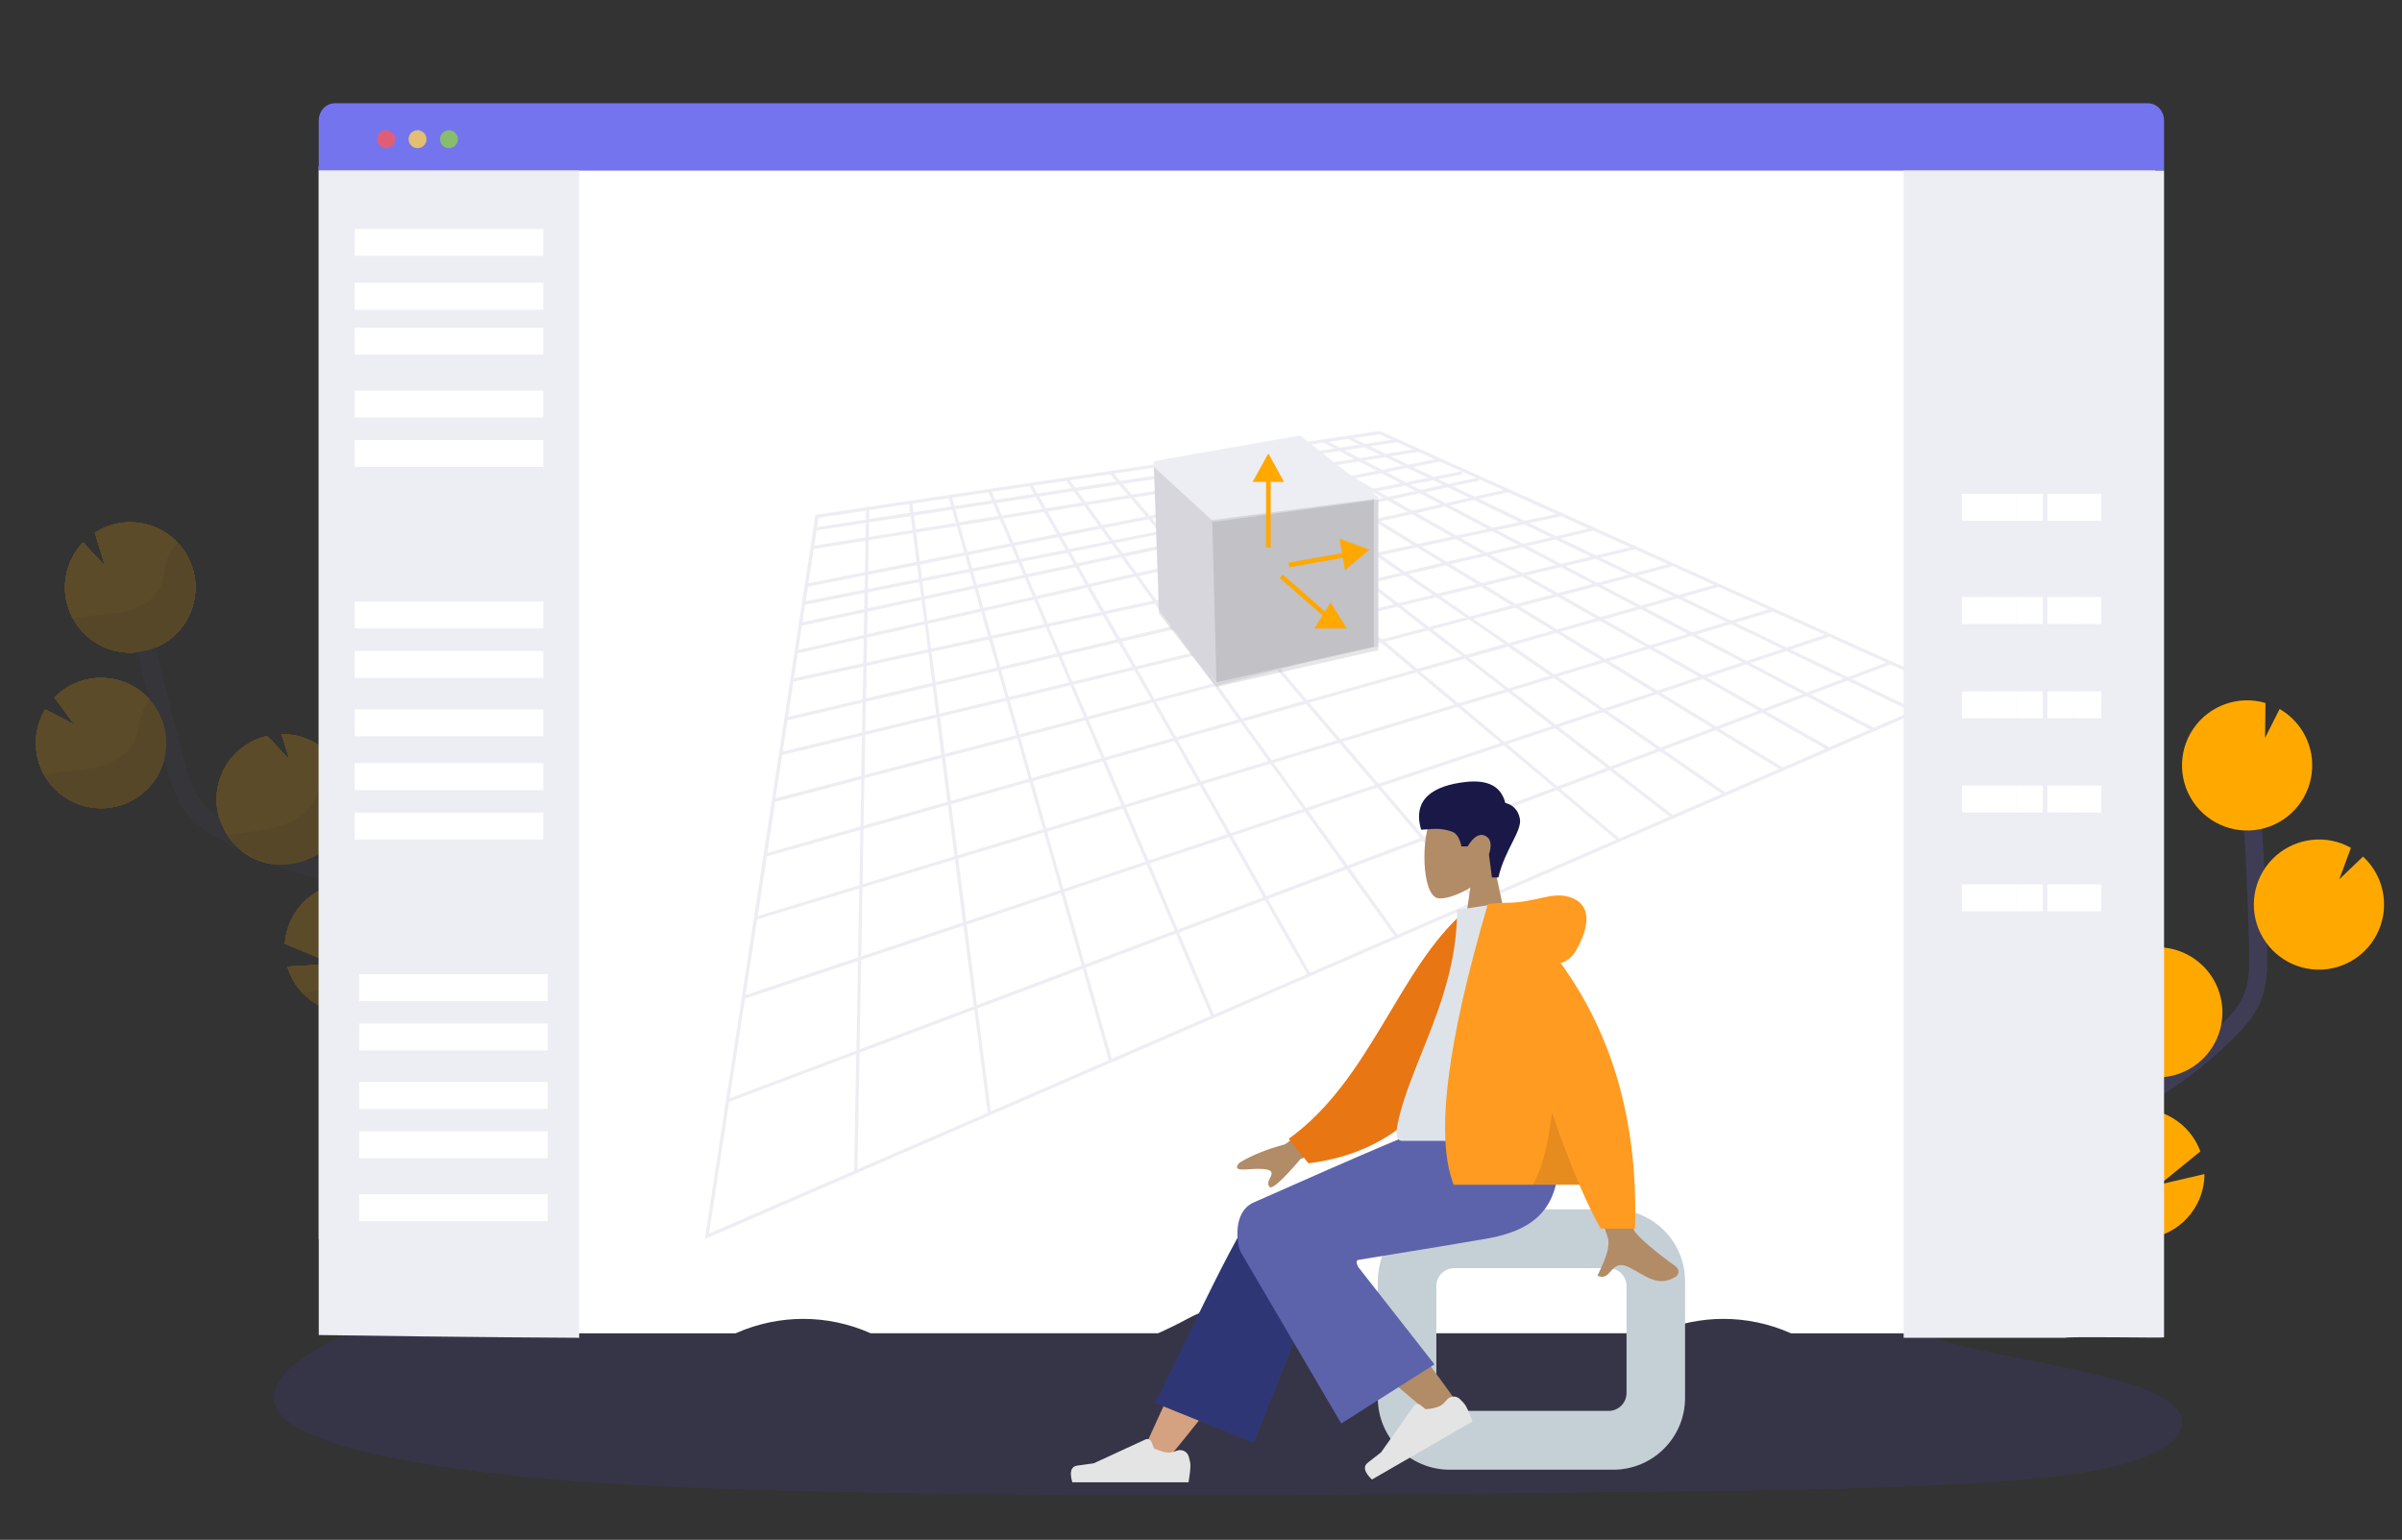 <?xml version="1.0" encoding="UTF-8"?>
<svg width="535px" height="343px" viewBox="0 0 535 343" version="1.1" xmlns="http://www.w3.org/2000/svg" xmlns:xlink="http://www.w3.org/1999/xlink">
    <rect x="0" y="0" width="535" height="343" fill="#333333" stroke="none"/>
    <!-- Generator: sketchtool 52 (66869) - http://www.bohemiancoding.com/sketch -->
    <title>492BC951-CC1E-45C3-A635-CFACC6AAB96F</title>
    <desc>Created with sketchtool.</desc>
    <g id="Symbols" stroke="none" stroke-width="1" fill="none" fill-rule="evenodd">
        <g id="3D">
            <g id="undraw_3d_modeling_h60h" transform="translate(8, 23)">
                <path d="M467.418,274 C470.539,268.273 466.998,261.266 462.932,256.158 C458.866,251.051 453.907,245.746 454.001,239.244 C454.154,229.872 464.161,224.38 472.162,219.424 C478.088,215.744 483.554,211.384 488.448,206.434 C490.407,204.445 492.309,202.321 493.454,199.786 C495.109,196.142 495.062,191.977 494.957,187.973 C494.606,174.635 493.943,161.31 492.966,148" id="Path" stroke="#3F3D56" stroke-width="4"></path>
                <path d="M506.994,146.812 C506.758,141.877 504.026,137.402 499.744,134.938 L496.497,141.359 L496.596,133.592 C490.546,131.81 484.038,134.144 480.498,139.364 C476.959,144.584 477.2,151.493 481.095,156.454 C484.99,161.414 491.645,163.288 497.556,161.089 C503.468,158.89 507.279,153.122 506.984,146.822 L506.994,146.812 Z" id="Path" fill="#FFA900"></path>
                <path d="M481.374,245.158 C478.227,251.247 471.246,254.3 464.639,252.476 C458.033,250.652 453.606,244.45 454.028,237.608 C454.449,230.767 459.603,225.155 466.383,224.156 C473.164,223.157 479.717,227.043 482.094,233.472 L473.044,240.84 L483,238.531 C483,240.839 482.442,243.112 481.374,245.158 Z" id="Path" fill="#FFA900"></path>
                <path d="M473.171,216.984 C469.332,217.164 465.578,215.81 462.737,213.221 C459.895,210.631 458.197,207.018 458.017,203.176 C457.905,200.906 458.335,198.643 459.27,196.572 C461.03,192.643 464.443,189.7 468.586,188.539 L468.513,194.516 L471.794,188.016 L471.831,188.016 C477.002,187.774 481.91,190.311 484.706,194.672 C487.501,199.033 487.76,204.555 485.384,209.158 C483.008,213.762 478.358,216.747 473.186,216.989 L473.171,216.984 Z" id="Path" fill="#FFA900"></path>
                <path d="M509.206,192.984 C503.047,193.273 497.375,189.647 495.061,183.94 C492.748,178.233 494.297,171.689 498.924,167.619 C503.552,163.55 510.249,162.842 515.627,165.854 L513.034,172.87 L518.314,167.811 C521.135,170.4 522.814,173.999 522.982,177.821 C523.05,179.163 522.926,180.507 522.614,181.814 C521.136,188.104 515.669,192.658 509.206,192.984 Z" id="Path" fill="#FFA900"></path>
                <g id="Group-3" transform="translate(53, 206)" fill="#4F44FF" opacity="0.1">
                    <path d="M246.931,17.147 C219.685,16.801 193.736,13.585 168.952,10.067 C144.169,6.548 119.63,2.649 93.036,0.785 C75.932,-0.414 56.373,-0.583 42.59,2.769 C29.329,6.002 25.043,11.566 22.736,16.733 C21.006,20.623 19.983,24.714 24.736,28.354 C28.032,30.882 33.888,33.006 37.938,35.427 C52.024,43.849 42.068,54.236 26.798,62.46 C19.642,66.317 11.331,70.002 5.804,74.106 C0.276,78.209 -2.279,82.918 2.554,87.107 C7.349,91.263 18.77,94.379 31.139,96.572 C56.267,101.027 85.867,102.303 114.755,103.024 C178.669,104.624 242.928,103.931 307.01,103.238 C330.728,102.981 354.547,102.721 377.878,101.381 C390.836,100.636 404.215,99.454 413.62,96.609 C425.559,92.987 428.519,86.854 420.52,82.313 C407.099,74.695 370.002,72.802 360.61,64.627 C355.444,60.128 360.749,55.115 368.25,50.942 C384.349,41.989 411.33,34.135 412.753,23.901 C413.729,16.873 400.759,9.834 380.703,6.508 C359.679,3.022 330.53,3.46 315.03,9.231 C299.049,15.166 270.986,17.452 246.931,17.147 Z" id="Path-Copy"></path>
                    <path d="M246.931,17.147 C219.685,16.801 193.736,13.585 168.952,10.067 C144.169,6.548 119.63,2.649 93.036,0.785 C75.932,-0.414 56.373,-0.583 42.59,2.769 C29.329,6.002 25.043,11.566 22.736,16.733 C21.006,20.623 19.983,24.714 24.736,28.354 C28.032,30.882 33.888,33.006 37.938,35.427 C52.024,43.849 42.068,54.236 26.798,62.46 C19.642,66.317 11.331,70.002 5.804,74.106 C0.276,78.209 -2.279,82.918 2.554,87.107 C7.349,91.263 18.77,94.379 31.139,96.572 C56.267,101.027 85.867,102.303 114.755,103.024 C178.669,104.624 242.928,103.931 307.01,103.238 C330.728,102.981 354.547,102.721 377.878,101.381 C390.836,100.636 404.215,99.454 413.62,96.609 C425.559,92.987 428.519,86.854 420.52,82.313 C407.099,74.695 370.002,72.802 360.61,64.627 C355.444,60.128 360.749,55.115 368.25,50.942 C384.349,41.989 411.33,34.135 412.753,23.901 C413.729,16.873 400.759,9.834 380.703,6.508 C359.679,3.022 330.53,3.46 315.03,9.231 C299.049,15.166 270.986,17.452 246.931,17.147 Z" id="Path-Copy-2"></path>
                    <path d="M246.931,17.147 C219.685,16.801 193.736,13.585 168.952,10.067 C144.169,6.548 119.63,2.649 93.036,0.785 C75.932,-0.414 56.373,-0.583 42.59,2.769 C29.329,6.002 25.043,11.566 22.736,16.733 C21.006,20.623 19.983,24.714 24.736,28.354 C28.032,30.882 33.888,33.006 37.938,35.427 C52.024,43.849 42.068,54.236 26.798,62.46 C19.642,66.317 11.331,70.002 5.804,74.106 C0.276,78.209 -2.279,82.918 2.554,87.107 C7.349,91.263 18.77,94.379 31.139,96.572 C56.267,101.027 85.867,102.303 114.755,103.024 C178.669,104.624 242.928,103.931 307.01,103.238 C330.728,102.981 354.547,102.721 377.878,101.381 C390.836,100.636 404.215,99.454 413.62,96.609 C425.559,92.987 428.519,86.854 420.52,82.313 C407.099,74.695 370.002,72.802 360.61,64.627 C355.444,60.128 360.749,55.115 368.25,50.942 C384.349,41.989 411.33,34.135 412.753,23.901 C413.729,16.873 400.759,9.834 380.703,6.508 C359.679,3.022 330.53,3.46 315.03,9.231 C299.049,15.166 270.986,17.452 246.931,17.147 Z" id="Path-Copy-3"></path>
                </g>
                <g id="Group-2" transform="translate(0, 93)" opacity="0.2">
                    <g id="Group">
                        <path d="M81.082,127.969 C76.526,123.372 77.905,115.687 80.32,109.681 C82.735,103.675 85.938,97.244 84.01,91.025 C81.242,82.143 70.218,79.655 61.257,77.152 C54.62,75.296 48.227,72.66 42.21,69.301 C39.795,67.954 37.4,66.451 35.602,64.347 C33.01,61.321 31.885,57.336 30.859,53.465 C27.442,40.634 24.332,27.726 21.53,14.743" id="Path" stroke="#3F3D56" stroke-width="4"></path>
                        <path d="M6.898,18.298 C5.728,13.496 7.084,8.428 10.495,4.851 L15.424,10.1 L13.139,2.664 C18.441,-0.763 25.351,-0.368 30.229,3.639 C35.107,7.647 36.834,14.347 34.5,20.213 C32.167,26.079 26.309,29.763 20.011,29.326 C13.712,28.888 8.419,24.43 6.919,18.298 L6.898,18.298 Z" id="Path" fill="#FFA900"></path>
                        <path d="M59.438,105.204 C64.171,110.172 71.738,111.146 77.576,107.538 C83.413,103.93 85.925,96.727 83.597,90.273 C81.269,83.818 74.737,79.876 67.94,80.824 C61.143,81.773 55.94,87.351 55.468,94.197 L66.243,98.71 L56.027,99.306 C56.675,101.517 57.845,103.54 59.438,105.204 Z" id="Path" fill="#FFA900"></path>
                        <path d="M58.36,76.157 C65.531,74.408 70.246,67.557 69.317,60.235 C68.389,52.914 62.112,47.456 54.732,47.552 L56.489,53.252 L51.539,47.956 L51.503,47.956 C46.405,49.128 42.333,52.952 40.844,57.965 C39.355,62.978 40.679,68.405 44.309,72.169 C47.94,75.934 53.316,77.453 58.38,76.147 L58.36,76.157 Z" id="Path" fill="#FFA900"></path>
                        <path d="M17.954,63.611 C23.94,62.152 28.353,57.072 28.959,50.941 C29.565,44.81 26.232,38.965 20.647,36.362 C15.062,33.76 8.442,34.967 4.136,39.374 L8.578,45.411 L2.089,42.038 C0.105,45.318 -0.495,49.25 0.42,52.972 C0.734,54.279 1.231,55.536 1.897,56.703 C5.106,62.332 11.659,65.151 17.954,63.611 Z" id="Path" fill="#FFA900"></path>
                        <path d="M9.863,21.454 C13.18,20.863 16.601,20.936 19.882,20.195 C23.163,19.454 26.48,17.635 27.78,14.531 C28.485,12.857 28.532,10.986 29.024,9.24 C29.503,7.611 30.373,6.123 31.559,4.908 C35.393,9.012 36.514,14.96 34.437,20.178 C32.359,25.396 27.457,28.947 21.851,29.294 C16.245,29.642 10.941,26.723 8.236,21.801 C8.785,21.672 9.324,21.573 9.863,21.454 Z" id="Path" fill="#000000" opacity="0.1"></path>
                        <path d="M17.954,63.611 C22.904,62.406 26.859,58.693 28.374,53.83 C29.89,48.967 28.744,43.665 25.355,39.861 C24.468,40.931 23.797,42.163 23.38,43.489 C22.831,45.272 22.738,47.179 21.976,48.899 C20.555,52.086 17.098,54.009 13.683,54.843 C10.267,55.677 6.753,55.677 3.317,56.351 C2.84,56.45 2.363,56.553 1.887,56.683 C5.091,62.324 11.651,65.153 17.954,63.611 Z" id="Path" fill="#000000" opacity="0.1"></path>
                        <path d="M58.36,76.157 C63.256,74.963 67.182,71.314 68.73,66.518 C70.278,61.722 69.227,56.467 65.953,52.635 C65.03,53.728 64.315,54.98 63.843,56.33 C63.211,58.175 63.05,60.129 62.2,61.912 C60.645,65.213 56.945,67.296 53.389,68.26 C49.917,69.198 46.351,69.327 42.847,70.074 C46.222,75.163 52.424,77.595 58.36,76.157 Z" id="Path" fill="#000000" opacity="0.1"></path>
                        <path d="M59.438,105.204 C64.757,110.774 73.501,111.219 79.358,106.218 C85.216,101.217 86.145,92.512 81.476,86.387 C80.546,87.476 79.786,88.699 79.221,90.015 C78.371,92.015 78.039,94.098 76.946,96.052 C74.924,99.679 70.669,102.188 66.611,103.499 C64.255,104.205 61.86,104.775 59.438,105.204 Z" id="Path" fill="#000000" opacity="0.1"></path>
                    </g>
                    <g id="Group-Copy">
                        <path d="M81.082,127.969 C76.526,123.372 77.905,115.687 80.32,109.681 C82.735,103.675 85.938,97.244 84.01,91.025 C81.242,82.143 70.218,79.655 61.257,77.152 C54.62,75.296 48.227,72.66 42.21,69.301 C39.795,67.954 37.4,66.451 35.602,64.347 C33.01,61.321 31.885,57.336 30.859,53.465 C27.442,40.634 24.332,27.726 21.53,14.743" id="Path" stroke="#3F3D56" stroke-width="4"></path>
                        <path d="M6.898,18.298 C5.728,13.496 7.084,8.428 10.495,4.851 L15.424,10.1 L13.139,2.664 C18.441,-0.763 25.351,-0.368 30.229,3.639 C35.107,7.647 36.834,14.347 34.5,20.213 C32.167,26.079 26.309,29.763 20.011,29.326 C13.712,28.888 8.419,24.43 6.919,18.298 L6.898,18.298 Z" id="Path" fill="#FFA900"></path>
                        <path d="M59.438,105.204 C64.171,110.172 71.738,111.146 77.576,107.538 C83.413,103.93 85.925,96.727 83.597,90.273 C81.269,83.818 74.737,79.876 67.94,80.824 C61.143,81.773 55.94,87.351 55.468,94.197 L66.243,98.71 L56.027,99.306 C56.675,101.517 57.845,103.54 59.438,105.204 Z" id="Path" fill="#FFA900"></path>
                        <path d="M58.36,76.157 C65.531,74.408 70.246,67.557 69.317,60.235 C68.389,52.914 62.112,47.456 54.732,47.552 L56.489,53.252 L51.539,47.956 L51.503,47.956 C46.405,49.128 42.333,52.952 40.844,57.965 C39.355,62.978 40.679,68.405 44.309,72.169 C47.94,75.934 53.316,77.453 58.38,76.147 L58.36,76.157 Z" id="Path" fill="#FFA900"></path>
                        <path d="M17.954,63.611 C23.94,62.152 28.353,57.072 28.959,50.941 C29.565,44.81 26.232,38.965 20.647,36.362 C15.062,33.76 8.442,34.967 4.136,39.374 L8.578,45.411 L2.089,42.038 C0.105,45.318 -0.495,49.25 0.42,52.972 C0.734,54.279 1.231,55.536 1.897,56.703 C5.106,62.332 11.659,65.151 17.954,63.611 Z" id="Path" fill="#FFA900"></path>
                        <path d="M9.863,21.454 C13.18,20.863 16.601,20.936 19.882,20.195 C23.163,19.454 26.48,17.635 27.78,14.531 C28.485,12.857 28.532,10.986 29.024,9.24 C29.503,7.611 30.373,6.123 31.559,4.908 C35.393,9.012 36.514,14.96 34.437,20.178 C32.359,25.396 27.457,28.947 21.851,29.294 C16.245,29.642 10.941,26.723 8.236,21.801 C8.785,21.672 9.324,21.573 9.863,21.454 Z" id="Path" fill="#000000" opacity="0.1"></path>
                        <path d="M17.954,63.611 C22.904,62.406 26.859,58.693 28.374,53.83 C29.89,48.967 28.744,43.665 25.355,39.861 C24.468,40.931 23.797,42.163 23.38,43.489 C22.831,45.272 22.738,47.179 21.976,48.899 C20.555,52.086 17.098,54.009 13.683,54.843 C10.267,55.677 6.753,55.677 3.317,56.351 C2.84,56.45 2.363,56.553 1.887,56.683 C5.091,62.324 11.651,65.153 17.954,63.611 Z" id="Path" fill="#000000" opacity="0.1"></path>
                        <path d="M58.36,76.157 C63.256,74.963 67.182,71.314 68.73,66.518 C70.278,61.722 69.227,56.467 65.953,52.635 C65.03,53.728 64.315,54.98 63.843,56.33 C63.211,58.175 63.05,60.129 62.2,61.912 C60.645,65.213 56.945,67.296 53.389,68.26 C49.917,69.198 46.351,69.327 42.847,70.074 C46.222,75.163 52.424,77.595 58.36,76.157 Z" id="Path" fill="#000000" opacity="0.1"></path>
                        <path d="M59.438,105.204 C64.757,110.774 73.501,111.219 79.358,106.218 C85.216,101.217 86.145,92.512 81.476,86.387 C80.546,87.476 79.786,88.699 79.221,90.015 C78.371,92.015 78.039,94.098 76.946,96.052 C74.924,99.679 70.669,102.188 66.611,103.499 C64.255,104.205 61.86,104.775 59.438,105.204 Z" id="Path" fill="#000000" opacity="0.1"></path>
                    </g>
                    <g id="Group-Copy-2">
                        <path d="M81.082,127.969 C76.526,123.372 77.905,115.687 80.32,109.681 C82.735,103.675 85.938,97.244 84.01,91.025 C81.242,82.143 70.218,79.655 61.257,77.152 C54.62,75.296 48.227,72.66 42.21,69.301 C39.795,67.954 37.4,66.451 35.602,64.347 C33.01,61.321 31.885,57.336 30.859,53.465 C27.442,40.634 24.332,27.726 21.53,14.743" id="Path" stroke="#3F3D56" stroke-width="4"></path>
                        <path d="M6.898,18.298 C5.728,13.496 7.084,8.428 10.495,4.851 L15.424,10.1 L13.139,2.664 C18.441,-0.763 25.351,-0.368 30.229,3.639 C35.107,7.647 36.834,14.347 34.5,20.213 C32.167,26.079 26.309,29.763 20.011,29.326 C13.712,28.888 8.419,24.43 6.919,18.298 L6.898,18.298 Z" id="Path" fill="#FFA900"></path>
                        <path d="M59.438,105.204 C64.171,110.172 71.738,111.146 77.576,107.538 C83.413,103.93 85.925,96.727 83.597,90.273 C81.269,83.818 74.737,79.876 67.94,80.824 C61.143,81.773 55.94,87.351 55.468,94.197 L66.243,98.71 L56.027,99.306 C56.675,101.517 57.845,103.54 59.438,105.204 Z" id="Path" fill="#FFA900"></path>
                        <path d="M58.36,76.157 C65.531,74.408 70.246,67.557 69.317,60.235 C68.389,52.914 62.112,47.456 54.732,47.552 L56.489,53.252 L51.539,47.956 L51.503,47.956 C46.405,49.128 42.333,52.952 40.844,57.965 C39.355,62.978 40.679,68.405 44.309,72.169 C47.94,75.934 53.316,77.453 58.38,76.147 L58.36,76.157 Z" id="Path" fill="#FFA900"></path>
                        <path d="M17.954,63.611 C23.94,62.152 28.353,57.072 28.959,50.941 C29.565,44.81 26.232,38.965 20.647,36.362 C15.062,33.76 8.442,34.967 4.136,39.374 L8.578,45.411 L2.089,42.038 C0.105,45.318 -0.495,49.25 0.42,52.972 C0.734,54.279 1.231,55.536 1.897,56.703 C5.106,62.332 11.659,65.151 17.954,63.611 Z" id="Path" fill="#FFA900"></path>
                        <path d="M9.863,21.454 C13.18,20.863 16.601,20.936 19.882,20.195 C23.163,19.454 26.48,17.635 27.78,14.531 C28.485,12.857 28.532,10.986 29.024,9.24 C29.503,7.611 30.373,6.123 31.559,4.908 C35.393,9.012 36.514,14.96 34.437,20.178 C32.359,25.396 27.457,28.947 21.851,29.294 C16.245,29.642 10.941,26.723 8.236,21.801 C8.785,21.672 9.324,21.573 9.863,21.454 Z" id="Path" fill="#000000" opacity="0.1"></path>
                        <path d="M17.954,63.611 C22.904,62.406 26.859,58.693 28.374,53.83 C29.89,48.967 28.744,43.665 25.355,39.861 C24.468,40.931 23.797,42.163 23.38,43.489 C22.831,45.272 22.738,47.179 21.976,48.899 C20.555,52.086 17.098,54.009 13.683,54.843 C10.267,55.677 6.753,55.677 3.317,56.351 C2.84,56.45 2.363,56.553 1.887,56.683 C5.091,62.324 11.651,65.153 17.954,63.611 Z" id="Path" fill="#000000" opacity="0.1"></path>
                        <path d="M58.36,76.157 C63.256,74.963 67.182,71.314 68.73,66.518 C70.278,61.722 69.227,56.467 65.953,52.635 C65.03,53.728 64.315,54.98 63.843,56.33 C63.211,58.175 63.05,60.129 62.2,61.912 C60.645,65.213 56.945,67.296 53.389,68.26 C49.917,69.198 46.351,69.327 42.847,70.074 C46.222,75.163 52.424,77.595 58.36,76.157 Z" id="Path" fill="#000000" opacity="0.1"></path>
                        <path d="M59.438,105.204 C64.757,110.774 73.501,111.219 79.358,106.218 C85.216,101.217 86.145,92.512 81.476,86.387 C80.546,87.476 79.786,88.699 79.221,90.015 C78.371,92.015 78.039,94.098 76.946,96.052 C74.924,99.679 70.669,102.188 66.611,103.499 C64.255,104.205 61.86,104.775 59.438,105.204 Z" id="Path" fill="#000000" opacity="0.1"></path>
                    </g>
                    <g id="Group-Copy-3">
                        <path d="M81.082,127.969 C76.526,123.372 77.905,115.687 80.32,109.681 C82.735,103.675 85.938,97.244 84.01,91.025 C81.242,82.143 70.218,79.655 61.257,77.152 C54.62,75.296 48.227,72.66 42.21,69.301 C39.795,67.954 37.4,66.451 35.602,64.347 C33.01,61.321 31.885,57.336 30.859,53.465 C27.442,40.634 24.332,27.726 21.53,14.743" id="Path" stroke="#3F3D56" stroke-width="4"></path>
                        <path d="M6.898,18.298 C5.728,13.496 7.084,8.428 10.495,4.851 L15.424,10.1 L13.139,2.664 C18.441,-0.763 25.351,-0.368 30.229,3.639 C35.107,7.647 36.834,14.347 34.5,20.213 C32.167,26.079 26.309,29.763 20.011,29.326 C13.712,28.888 8.419,24.43 6.919,18.298 L6.898,18.298 Z" id="Path" fill="#FFA900"></path>
                        <path d="M59.438,105.204 C64.171,110.172 71.738,111.146 77.576,107.538 C83.413,103.93 85.925,96.727 83.597,90.273 C81.269,83.818 74.737,79.876 67.94,80.824 C61.143,81.773 55.94,87.351 55.468,94.197 L66.243,98.71 L56.027,99.306 C56.675,101.517 57.845,103.54 59.438,105.204 Z" id="Path" fill="#FFA900"></path>
                        <path d="M58.36,76.157 C65.531,74.408 70.246,67.557 69.317,60.235 C68.389,52.914 62.112,47.456 54.732,47.552 L56.489,53.252 L51.539,47.956 L51.503,47.956 C46.405,49.128 42.333,52.952 40.844,57.965 C39.355,62.978 40.679,68.405 44.309,72.169 C47.94,75.934 53.316,77.453 58.38,76.147 L58.36,76.157 Z" id="Path" fill="#FFA900"></path>
                        <path d="M17.954,63.611 C23.94,62.152 28.353,57.072 28.959,50.941 C29.565,44.81 26.232,38.965 20.647,36.362 C15.062,33.76 8.442,34.967 4.136,39.374 L8.578,45.411 L2.089,42.038 C0.105,45.318 -0.495,49.25 0.42,52.972 C0.734,54.279 1.231,55.536 1.897,56.703 C5.106,62.332 11.659,65.151 17.954,63.611 Z" id="Path" fill="#FFA900"></path>
                        <path d="M9.863,21.454 C13.18,20.863 16.601,20.936 19.882,20.195 C23.163,19.454 26.48,17.635 27.78,14.531 C28.485,12.857 28.532,10.986 29.024,9.24 C29.503,7.611 30.373,6.123 31.559,4.908 C35.393,9.012 36.514,14.96 34.437,20.178 C32.359,25.396 27.457,28.947 21.851,29.294 C16.245,29.642 10.941,26.723 8.236,21.801 C8.785,21.672 9.324,21.573 9.863,21.454 Z" id="Path" fill="#000000" opacity="0.1"></path>
                        <path d="M17.954,63.611 C22.904,62.406 26.859,58.693 28.374,53.83 C29.89,48.967 28.744,43.665 25.355,39.861 C24.468,40.931 23.797,42.163 23.38,43.489 C22.831,45.272 22.738,47.179 21.976,48.899 C20.555,52.086 17.098,54.009 13.683,54.843 C10.267,55.677 6.753,55.677 3.317,56.351 C2.84,56.45 2.363,56.553 1.887,56.683 C5.091,62.324 11.651,65.153 17.954,63.611 Z" id="Path" fill="#000000" opacity="0.1"></path>
                        <path d="M58.36,76.157 C63.256,74.963 67.182,71.314 68.73,66.518 C70.278,61.722 69.227,56.467 65.953,52.635 C65.03,53.728 64.315,54.98 63.843,56.33 C63.211,58.175 63.05,60.129 62.2,61.912 C60.645,65.213 56.945,67.296 53.389,68.26 C49.917,69.198 46.351,69.327 42.847,70.074 C46.222,75.163 52.424,77.595 58.36,76.157 Z" id="Path" fill="#000000" opacity="0.1"></path>
                        <path d="M59.438,105.204 C64.757,110.774 73.501,111.219 79.358,106.218 C85.216,101.217 86.145,92.512 81.476,86.387 C80.546,87.476 79.786,88.699 79.221,90.015 C78.371,92.015 78.039,94.098 76.946,96.052 C74.924,99.679 70.669,102.188 66.611,103.499 C64.255,104.205 61.86,104.775 59.438,105.204 Z" id="Path" fill="#000000" opacity="0.1"></path>
                    </g>
                    <g id="Group-Copy-4">
                        <path d="M81.082,127.969 C76.526,123.372 77.905,115.687 80.32,109.681 C82.735,103.675 85.938,97.244 84.01,91.025 C81.242,82.143 70.218,79.655 61.257,77.152 C54.62,75.296 48.227,72.66 42.21,69.301 C39.795,67.954 37.4,66.451 35.602,64.347 C33.01,61.321 31.885,57.336 30.859,53.465 C27.442,40.634 24.332,27.726 21.53,14.743" id="Path" stroke="#3F3D56" stroke-width="4"></path>
                        <path d="M6.898,18.298 C5.728,13.496 7.084,8.428 10.495,4.851 L15.424,10.1 L13.139,2.664 C18.441,-0.763 25.351,-0.368 30.229,3.639 C35.107,7.647 36.834,14.347 34.5,20.213 C32.167,26.079 26.309,29.763 20.011,29.326 C13.712,28.888 8.419,24.43 6.919,18.298 L6.898,18.298 Z" id="Path" fill="#FFA900"></path>
                        <path d="M59.438,105.204 C64.171,110.172 71.738,111.146 77.576,107.538 C83.413,103.93 85.925,96.727 83.597,90.273 C81.269,83.818 74.737,79.876 67.94,80.824 C61.143,81.773 55.94,87.351 55.468,94.197 L66.243,98.71 L56.027,99.306 C56.675,101.517 57.845,103.54 59.438,105.204 Z" id="Path" fill="#FFA900"></path>
                        <path d="M58.36,76.157 C65.531,74.408 70.246,67.557 69.317,60.235 C68.389,52.914 62.112,47.456 54.732,47.552 L56.489,53.252 L51.539,47.956 L51.503,47.956 C46.405,49.128 42.333,52.952 40.844,57.965 C39.355,62.978 40.679,68.405 44.309,72.169 C47.94,75.934 53.316,77.453 58.38,76.147 L58.36,76.157 Z" id="Path" fill="#FFA900"></path>
                        <path d="M17.954,63.611 C23.94,62.152 28.353,57.072 28.959,50.941 C29.565,44.81 26.232,38.965 20.647,36.362 C15.062,33.76 8.442,34.967 4.136,39.374 L8.578,45.411 L2.089,42.038 C0.105,45.318 -0.495,49.25 0.42,52.972 C0.734,54.279 1.231,55.536 1.897,56.703 C5.106,62.332 11.659,65.151 17.954,63.611 Z" id="Path" fill="#FFA900"></path>
                        <path d="M9.863,21.454 C13.18,20.863 16.601,20.936 19.882,20.195 C23.163,19.454 26.48,17.635 27.78,14.531 C28.485,12.857 28.532,10.986 29.024,9.24 C29.503,7.611 30.373,6.123 31.559,4.908 C35.393,9.012 36.514,14.96 34.437,20.178 C32.359,25.396 27.457,28.947 21.851,29.294 C16.245,29.642 10.941,26.723 8.236,21.801 C8.785,21.672 9.324,21.573 9.863,21.454 Z" id="Path" fill="#000000" opacity="0.1"></path>
                        <path d="M17.954,63.611 C22.904,62.406 26.859,58.693 28.374,53.83 C29.89,48.967 28.744,43.665 25.355,39.861 C24.468,40.931 23.797,42.163 23.38,43.489 C22.831,45.272 22.738,47.179 21.976,48.899 C20.555,52.086 17.098,54.009 13.683,54.843 C10.267,55.677 6.753,55.677 3.317,56.351 C2.84,56.45 2.363,56.553 1.887,56.683 C5.091,62.324 11.651,65.153 17.954,63.611 Z" id="Path" fill="#000000" opacity="0.1"></path>
                        <path d="M58.36,76.157 C63.256,74.963 67.182,71.314 68.73,66.518 C70.278,61.722 69.227,56.467 65.953,52.635 C65.03,53.728 64.315,54.98 63.843,56.33 C63.211,58.175 63.05,60.129 62.2,61.912 C60.645,65.213 56.945,67.296 53.389,68.26 C49.917,69.198 46.351,69.327 42.847,70.074 C46.222,75.163 52.424,77.595 58.36,76.157 Z" id="Path" fill="#000000" opacity="0.1"></path>
                        <path d="M59.438,105.204 C64.757,110.774 73.501,111.219 79.358,106.218 C85.216,101.217 86.145,92.512 81.476,86.387 C80.546,87.476 79.786,88.699 79.221,90.015 C78.371,92.015 78.039,94.098 76.946,96.052 C74.924,99.679 70.669,102.188 66.611,103.499 C64.255,104.205 61.86,104.775 59.438,105.204 Z" id="Path" fill="#000000" opacity="0.1"></path>
                    </g>
                    <g id="Group-Copy-5">
                        <path d="M81.082,127.969 C76.526,123.372 77.905,115.687 80.32,109.681 C82.735,103.675 85.938,97.244 84.01,91.025 C81.242,82.143 70.218,79.655 61.257,77.152 C54.62,75.296 48.227,72.66 42.21,69.301 C39.795,67.954 37.4,66.451 35.602,64.347 C33.01,61.321 31.885,57.336 30.859,53.465 C27.442,40.634 24.332,27.726 21.53,14.743" id="Path" stroke="#3F3D56" stroke-width="4"></path>
                        <path d="M6.898,18.298 C5.728,13.496 7.084,8.428 10.495,4.851 L15.424,10.1 L13.139,2.664 C18.441,-0.763 25.351,-0.368 30.229,3.639 C35.107,7.647 36.834,14.347 34.5,20.213 C32.167,26.079 26.309,29.763 20.011,29.326 C13.712,28.888 8.419,24.43 6.919,18.298 L6.898,18.298 Z" id="Path" fill="#FFA900"></path>
                        <path d="M59.438,105.204 C64.171,110.172 71.738,111.146 77.576,107.538 C83.413,103.93 85.925,96.727 83.597,90.273 C81.269,83.818 74.737,79.876 67.94,80.824 C61.143,81.773 55.94,87.351 55.468,94.197 L66.243,98.71 L56.027,99.306 C56.675,101.517 57.845,103.54 59.438,105.204 Z" id="Path" fill="#FFA900"></path>
                        <path d="M58.36,76.157 C65.531,74.408 70.246,67.557 69.317,60.235 C68.389,52.914 62.112,47.456 54.732,47.552 L56.489,53.252 L51.539,47.956 L51.503,47.956 C46.405,49.128 42.333,52.952 40.844,57.965 C39.355,62.978 40.679,68.405 44.309,72.169 C47.94,75.934 53.316,77.453 58.38,76.147 L58.36,76.157 Z" id="Path" fill="#FFA900"></path>
                        <path d="M17.954,63.611 C23.94,62.152 28.353,57.072 28.959,50.941 C29.565,44.81 26.232,38.965 20.647,36.362 C15.062,33.76 8.442,34.967 4.136,39.374 L8.578,45.411 L2.089,42.038 C0.105,45.318 -0.495,49.25 0.42,52.972 C0.734,54.279 1.231,55.536 1.897,56.703 C5.106,62.332 11.659,65.151 17.954,63.611 Z" id="Path" fill="#FFA900"></path>
                        <path d="M9.863,21.454 C13.18,20.863 16.601,20.936 19.882,20.195 C23.163,19.454 26.48,17.635 27.78,14.531 C28.485,12.857 28.532,10.986 29.024,9.24 C29.503,7.611 30.373,6.123 31.559,4.908 C35.393,9.012 36.514,14.96 34.437,20.178 C32.359,25.396 27.457,28.947 21.851,29.294 C16.245,29.642 10.941,26.723 8.236,21.801 C8.785,21.672 9.324,21.573 9.863,21.454 Z" id="Path" fill="#000000" opacity="0.1"></path>
                        <path d="M17.954,63.611 C22.904,62.406 26.859,58.693 28.374,53.83 C29.89,48.967 28.744,43.665 25.355,39.861 C24.468,40.931 23.797,42.163 23.38,43.489 C22.831,45.272 22.738,47.179 21.976,48.899 C20.555,52.086 17.098,54.009 13.683,54.843 C10.267,55.677 6.753,55.677 3.317,56.351 C2.84,56.45 2.363,56.553 1.887,56.683 C5.091,62.324 11.651,65.153 17.954,63.611 Z" id="Path" fill="#000000" opacity="0.1"></path>
                        <path d="M58.36,76.157 C63.256,74.963 67.182,71.314 68.73,66.518 C70.278,61.722 69.227,56.467 65.953,52.635 C65.03,53.728 64.315,54.98 63.843,56.33 C63.211,58.175 63.05,60.129 62.2,61.912 C60.645,65.213 56.945,67.296 53.389,68.26 C49.917,69.198 46.351,69.327 42.847,70.074 C46.222,75.163 52.424,77.595 58.36,76.157 Z" id="Path" fill="#000000" opacity="0.1"></path>
                        <path d="M59.438,105.204 C64.757,110.774 73.501,111.219 79.358,106.218 C85.216,101.217 86.145,92.512 81.476,86.387 C80.546,87.476 79.786,88.699 79.221,90.015 C78.371,92.015 78.039,94.098 76.946,96.052 C74.924,99.679 70.669,102.188 66.611,103.499 C64.255,104.205 61.86,104.775 59.438,105.204 Z" id="Path" fill="#000000" opacity="0.1"></path>
                    </g>
                    <g id="Group-Copy-6">
                        <path d="M81.082,127.969 C76.526,123.372 77.905,115.687 80.32,109.681 C82.735,103.675 85.938,97.244 84.01,91.025 C81.242,82.143 70.218,79.655 61.257,77.152 C54.62,75.296 48.227,72.66 42.21,69.301 C39.795,67.954 37.4,66.451 35.602,64.347 C33.01,61.321 31.885,57.336 30.859,53.465 C27.442,40.634 24.332,27.726 21.53,14.743" id="Path" stroke="#3F3D56" stroke-width="4"></path>
                        <path d="M6.898,18.298 C5.728,13.496 7.084,8.428 10.495,4.851 L15.424,10.1 L13.139,2.664 C18.441,-0.763 25.351,-0.368 30.229,3.639 C35.107,7.647 36.834,14.347 34.5,20.213 C32.167,26.079 26.309,29.763 20.011,29.326 C13.712,28.888 8.419,24.43 6.919,18.298 L6.898,18.298 Z" id="Path" fill="#FFA900"></path>
                        <path d="M59.438,105.204 C64.171,110.172 71.738,111.146 77.576,107.538 C83.413,103.93 85.925,96.727 83.597,90.273 C81.269,83.818 74.737,79.876 67.94,80.824 C61.143,81.773 55.94,87.351 55.468,94.197 L66.243,98.71 L56.027,99.306 C56.675,101.517 57.845,103.54 59.438,105.204 Z" id="Path" fill="#FFA900"></path>
                        <path d="M58.36,76.157 C65.531,74.408 70.246,67.557 69.317,60.235 C68.389,52.914 62.112,47.456 54.732,47.552 L56.489,53.252 L51.539,47.956 L51.503,47.956 C46.405,49.128 42.333,52.952 40.844,57.965 C39.355,62.978 40.679,68.405 44.309,72.169 C47.94,75.934 53.316,77.453 58.38,76.147 L58.36,76.157 Z" id="Path" fill="#FFA900"></path>
                        <path d="M17.954,63.611 C23.94,62.152 28.353,57.072 28.959,50.941 C29.565,44.81 26.232,38.965 20.647,36.362 C15.062,33.76 8.442,34.967 4.136,39.374 L8.578,45.411 L2.089,42.038 C0.105,45.318 -0.495,49.25 0.42,52.972 C0.734,54.279 1.231,55.536 1.897,56.703 C5.106,62.332 11.659,65.151 17.954,63.611 Z" id="Path" fill="#FFA900"></path>
                        <path d="M9.863,21.454 C13.18,20.863 16.601,20.936 19.882,20.195 C23.163,19.454 26.48,17.635 27.78,14.531 C28.485,12.857 28.532,10.986 29.024,9.24 C29.503,7.611 30.373,6.123 31.559,4.908 C35.393,9.012 36.514,14.96 34.437,20.178 C32.359,25.396 27.457,28.947 21.851,29.294 C16.245,29.642 10.941,26.723 8.236,21.801 C8.785,21.672 9.324,21.573 9.863,21.454 Z" id="Path" fill="#000000" opacity="0.1"></path>
                        <path d="M17.954,63.611 C22.904,62.406 26.859,58.693 28.374,53.83 C29.89,48.967 28.744,43.665 25.355,39.861 C24.468,40.931 23.797,42.163 23.38,43.489 C22.831,45.272 22.738,47.179 21.976,48.899 C20.555,52.086 17.098,54.009 13.683,54.843 C10.267,55.677 6.753,55.677 3.317,56.351 C2.84,56.45 2.363,56.553 1.887,56.683 C5.091,62.324 11.651,65.153 17.954,63.611 Z" id="Path" fill="#000000" opacity="0.1"></path>
                        <path d="M58.36,76.157 C63.256,74.963 67.182,71.314 68.73,66.518 C70.278,61.722 69.227,56.467 65.953,52.635 C65.03,53.728 64.315,54.98 63.843,56.33 C63.211,58.175 63.05,60.129 62.2,61.912 C60.645,65.213 56.945,67.296 53.389,68.26 C49.917,69.198 46.351,69.327 42.847,70.074 C46.222,75.163 52.424,77.595 58.36,76.157 Z" id="Path" fill="#000000" opacity="0.1"></path>
                        <path d="M59.438,105.204 C64.757,110.774 73.501,111.219 79.358,106.218 C85.216,101.217 86.145,92.512 81.476,86.387 C80.546,87.476 79.786,88.699 79.221,90.015 C78.371,92.015 78.039,94.098 76.946,96.052 C74.924,99.679 70.669,102.188 66.611,103.499 C64.255,104.205 61.86,104.775 59.438,105.204 Z" id="Path" fill="#000000" opacity="0.1"></path>
                    </g>
                    <g id="Group-Copy-7">
                        <path d="M81.082,127.969 C76.526,123.372 77.905,115.687 80.32,109.681 C82.735,103.675 85.938,97.244 84.01,91.025 C81.242,82.143 70.218,79.655 61.257,77.152 C54.62,75.296 48.227,72.66 42.21,69.301 C39.795,67.954 37.4,66.451 35.602,64.347 C33.01,61.321 31.885,57.336 30.859,53.465 C27.442,40.634 24.332,27.726 21.53,14.743" id="Path" stroke="#3F3D56" stroke-width="4"></path>
                        <path d="M6.898,18.298 C5.728,13.496 7.084,8.428 10.495,4.851 L15.424,10.1 L13.139,2.664 C18.441,-0.763 25.351,-0.368 30.229,3.639 C35.107,7.647 36.834,14.347 34.5,20.213 C32.167,26.079 26.309,29.763 20.011,29.326 C13.712,28.888 8.419,24.43 6.919,18.298 L6.898,18.298 Z" id="Path" fill="#FFA900"></path>
                        <path d="M59.438,105.204 C64.171,110.172 71.738,111.146 77.576,107.538 C83.413,103.93 85.925,96.727 83.597,90.273 C81.269,83.818 74.737,79.876 67.94,80.824 C61.143,81.773 55.94,87.351 55.468,94.197 L66.243,98.71 L56.027,99.306 C56.675,101.517 57.845,103.54 59.438,105.204 Z" id="Path" fill="#FFA900"></path>
                        <path d="M58.36,76.157 C65.531,74.408 70.246,67.557 69.317,60.235 C68.389,52.914 62.112,47.456 54.732,47.552 L56.489,53.252 L51.539,47.956 L51.503,47.956 C46.405,49.128 42.333,52.952 40.844,57.965 C39.355,62.978 40.679,68.405 44.309,72.169 C47.94,75.934 53.316,77.453 58.38,76.147 L58.36,76.157 Z" id="Path" fill="#FFA900"></path>
                        <path d="M17.954,63.611 C23.94,62.152 28.353,57.072 28.959,50.941 C29.565,44.81 26.232,38.965 20.647,36.362 C15.062,33.76 8.442,34.967 4.136,39.374 L8.578,45.411 L2.089,42.038 C0.105,45.318 -0.495,49.25 0.42,52.972 C0.734,54.279 1.231,55.536 1.897,56.703 C5.106,62.332 11.659,65.151 17.954,63.611 Z" id="Path" fill="#FFA900"></path>
                        <path d="M9.863,21.454 C13.18,20.863 16.601,20.936 19.882,20.195 C23.163,19.454 26.48,17.635 27.78,14.531 C28.485,12.857 28.532,10.986 29.024,9.24 C29.503,7.611 30.373,6.123 31.559,4.908 C35.393,9.012 36.514,14.96 34.437,20.178 C32.359,25.396 27.457,28.947 21.851,29.294 C16.245,29.642 10.941,26.723 8.236,21.801 C8.785,21.672 9.324,21.573 9.863,21.454 Z" id="Path" fill="#000000" opacity="0.1"></path>
                        <path d="M17.954,63.611 C22.904,62.406 26.859,58.693 28.374,53.83 C29.89,48.967 28.744,43.665 25.355,39.861 C24.468,40.931 23.797,42.163 23.38,43.489 C22.831,45.272 22.738,47.179 21.976,48.899 C20.555,52.086 17.098,54.009 13.683,54.843 C10.267,55.677 6.753,55.677 3.317,56.351 C2.84,56.45 2.363,56.553 1.887,56.683 C5.091,62.324 11.651,65.153 17.954,63.611 Z" id="Path" fill="#000000" opacity="0.1"></path>
                        <path d="M58.36,76.157 C63.256,74.963 67.182,71.314 68.73,66.518 C70.278,61.722 69.227,56.467 65.953,52.635 C65.03,53.728 64.315,54.98 63.843,56.33 C63.211,58.175 63.05,60.129 62.2,61.912 C60.645,65.213 56.945,67.296 53.389,68.26 C49.917,69.198 46.351,69.327 42.847,70.074 C46.222,75.163 52.424,77.595 58.36,76.157 Z" id="Path" fill="#000000" opacity="0.1"></path>
                        <path d="M59.438,105.204 C64.757,110.774 73.501,111.219 79.358,106.218 C85.216,101.217 86.145,92.512 81.476,86.387 C80.546,87.476 79.786,88.699 79.221,90.015 C78.371,92.015 78.039,94.098 76.946,96.052 C74.924,99.679 70.669,102.188 66.611,103.499 C64.255,104.205 61.86,104.775 59.438,105.204 Z" id="Path" fill="#000000" opacity="0.1"></path>
                    </g>
                    <g id="Group-Copy-8">
                        <path d="M81.082,127.969 C76.526,123.372 77.905,115.687 80.32,109.681 C82.735,103.675 85.938,97.244 84.01,91.025 C81.242,82.143 70.218,79.655 61.257,77.152 C54.62,75.296 48.227,72.66 42.21,69.301 C39.795,67.954 37.4,66.451 35.602,64.347 C33.01,61.321 31.885,57.336 30.859,53.465 C27.442,40.634 24.332,27.726 21.53,14.743" id="Path" stroke="#3F3D56" stroke-width="4"></path>
                        <path d="M6.898,18.298 C5.728,13.496 7.084,8.428 10.495,4.851 L15.424,10.1 L13.139,2.664 C18.441,-0.763 25.351,-0.368 30.229,3.639 C35.107,7.647 36.834,14.347 34.5,20.213 C32.167,26.079 26.309,29.763 20.011,29.326 C13.712,28.888 8.419,24.43 6.919,18.298 L6.898,18.298 Z" id="Path" fill="#FFA900"></path>
                        <path d="M59.438,105.204 C64.171,110.172 71.738,111.146 77.576,107.538 C83.413,103.93 85.925,96.727 83.597,90.273 C81.269,83.818 74.737,79.876 67.94,80.824 C61.143,81.773 55.94,87.351 55.468,94.197 L66.243,98.71 L56.027,99.306 C56.675,101.517 57.845,103.54 59.438,105.204 Z" id="Path" fill="#FFA900"></path>
                        <path d="M58.36,76.157 C65.531,74.408 70.246,67.557 69.317,60.235 C68.389,52.914 62.112,47.456 54.732,47.552 L56.489,53.252 L51.539,47.956 L51.503,47.956 C46.405,49.128 42.333,52.952 40.844,57.965 C39.355,62.978 40.679,68.405 44.309,72.169 C47.94,75.934 53.316,77.453 58.38,76.147 L58.36,76.157 Z" id="Path" fill="#FFA900"></path>
                        <path d="M17.954,63.611 C23.94,62.152 28.353,57.072 28.959,50.941 C29.565,44.81 26.232,38.965 20.647,36.362 C15.062,33.76 8.442,34.967 4.136,39.374 L8.578,45.411 L2.089,42.038 C0.105,45.318 -0.495,49.25 0.42,52.972 C0.734,54.279 1.231,55.536 1.897,56.703 C5.106,62.332 11.659,65.151 17.954,63.611 Z" id="Path" fill="#FFA900"></path>
                        <path d="M9.863,21.454 C13.18,20.863 16.601,20.936 19.882,20.195 C23.163,19.454 26.48,17.635 27.78,14.531 C28.485,12.857 28.532,10.986 29.024,9.24 C29.503,7.611 30.373,6.123 31.559,4.908 C35.393,9.012 36.514,14.96 34.437,20.178 C32.359,25.396 27.457,28.947 21.851,29.294 C16.245,29.642 10.941,26.723 8.236,21.801 C8.785,21.672 9.324,21.573 9.863,21.454 Z" id="Path" fill="#000000" opacity="0.1"></path>
                        <path d="M17.954,63.611 C22.904,62.406 26.859,58.693 28.374,53.83 C29.89,48.967 28.744,43.665 25.355,39.861 C24.468,40.931 23.797,42.163 23.38,43.489 C22.831,45.272 22.738,47.179 21.976,48.899 C20.555,52.086 17.098,54.009 13.683,54.843 C10.267,55.677 6.753,55.677 3.317,56.351 C2.84,56.45 2.363,56.553 1.887,56.683 C5.091,62.324 11.651,65.153 17.954,63.611 Z" id="Path" fill="#000000" opacity="0.1"></path>
                        <path d="M58.36,76.157 C63.256,74.963 67.182,71.314 68.73,66.518 C70.278,61.722 69.227,56.467 65.953,52.635 C65.03,53.728 64.315,54.98 63.843,56.33 C63.211,58.175 63.05,60.129 62.2,61.912 C60.645,65.213 56.945,67.296 53.389,68.26 C49.917,69.198 46.351,69.327 42.847,70.074 C46.222,75.163 52.424,77.595 58.36,76.157 Z" id="Path" fill="#000000" opacity="0.1"></path>
                        <path d="M59.438,105.204 C64.757,110.774 73.501,111.219 79.358,106.218 C85.216,101.217 86.145,92.512 81.476,86.387 C80.546,87.476 79.786,88.699 79.221,90.015 C78.371,92.015 78.039,94.098 76.946,96.052 C74.924,99.679 70.669,102.188 66.611,103.499 C64.255,104.205 61.86,104.775 59.438,105.204 Z" id="Path" fill="#000000" opacity="0.1"></path>
                    </g>
                    <g id="Group-Copy-9">
                        <path d="M81.082,127.969 C76.526,123.372 77.905,115.687 80.32,109.681 C82.735,103.675 85.938,97.244 84.01,91.025 C81.242,82.143 70.218,79.655 61.257,77.152 C54.62,75.296 48.227,72.66 42.21,69.301 C39.795,67.954 37.4,66.451 35.602,64.347 C33.01,61.321 31.885,57.336 30.859,53.465 C27.442,40.634 24.332,27.726 21.53,14.743" id="Path" stroke="#3F3D56" stroke-width="4"></path>
                        <path d="M6.898,18.298 C5.728,13.496 7.084,8.428 10.495,4.851 L15.424,10.1 L13.139,2.664 C18.441,-0.763 25.351,-0.368 30.229,3.639 C35.107,7.647 36.834,14.347 34.5,20.213 C32.167,26.079 26.309,29.763 20.011,29.326 C13.712,28.888 8.419,24.43 6.919,18.298 L6.898,18.298 Z" id="Path" fill="#FFA900"></path>
                        <path d="M59.438,105.204 C64.171,110.172 71.738,111.146 77.576,107.538 C83.413,103.93 85.925,96.727 83.597,90.273 C81.269,83.818 74.737,79.876 67.94,80.824 C61.143,81.773 55.94,87.351 55.468,94.197 L66.243,98.71 L56.027,99.306 C56.675,101.517 57.845,103.54 59.438,105.204 Z" id="Path" fill="#FFA900"></path>
                        <path d="M58.36,76.157 C65.531,74.408 70.246,67.557 69.317,60.235 C68.389,52.914 62.112,47.456 54.732,47.552 L56.489,53.252 L51.539,47.956 L51.503,47.956 C46.405,49.128 42.333,52.952 40.844,57.965 C39.355,62.978 40.679,68.405 44.309,72.169 C47.94,75.934 53.316,77.453 58.38,76.147 L58.36,76.157 Z" id="Path" fill="#FFA900"></path>
                        <path d="M17.954,63.611 C23.94,62.152 28.353,57.072 28.959,50.941 C29.565,44.81 26.232,38.965 20.647,36.362 C15.062,33.76 8.442,34.967 4.136,39.374 L8.578,45.411 L2.089,42.038 C0.105,45.318 -0.495,49.25 0.42,52.972 C0.734,54.279 1.231,55.536 1.897,56.703 C5.106,62.332 11.659,65.151 17.954,63.611 Z" id="Path" fill="#FFA900"></path>
                        <path d="M9.863,21.454 C13.18,20.863 16.601,20.936 19.882,20.195 C23.163,19.454 26.48,17.635 27.78,14.531 C28.485,12.857 28.532,10.986 29.024,9.24 C29.503,7.611 30.373,6.123 31.559,4.908 C35.393,9.012 36.514,14.96 34.437,20.178 C32.359,25.396 27.457,28.947 21.851,29.294 C16.245,29.642 10.941,26.723 8.236,21.801 C8.785,21.672 9.324,21.573 9.863,21.454 Z" id="Path" fill="#000000" opacity="0.1"></path>
                        <path d="M17.954,63.611 C22.904,62.406 26.859,58.693 28.374,53.83 C29.89,48.967 28.744,43.665 25.355,39.861 C24.468,40.931 23.797,42.163 23.38,43.489 C22.831,45.272 22.738,47.179 21.976,48.899 C20.555,52.086 17.098,54.009 13.683,54.843 C10.267,55.677 6.753,55.677 3.317,56.351 C2.84,56.45 2.363,56.553 1.887,56.683 C5.091,62.324 11.651,65.153 17.954,63.611 Z" id="Path" fill="#000000" opacity="0.1"></path>
                        <path d="M58.36,76.157 C63.256,74.963 67.182,71.314 68.73,66.518 C70.278,61.722 69.227,56.467 65.953,52.635 C65.03,53.728 64.315,54.98 63.843,56.33 C63.211,58.175 63.05,60.129 62.2,61.912 C60.645,65.213 56.945,67.296 53.389,68.26 C49.917,69.198 46.351,69.327 42.847,70.074 C46.222,75.163 52.424,77.595 58.36,76.157 Z" id="Path" fill="#000000" opacity="0.1"></path>
                        <path d="M59.438,105.204 C64.757,110.774 73.501,111.219 79.358,106.218 C85.216,101.217 86.145,92.512 81.476,86.387 C80.546,87.476 79.786,88.699 79.221,90.015 C78.371,92.015 78.039,94.098 76.946,96.052 C74.924,99.679 70.669,102.188 66.611,103.499 C64.255,104.205 61.86,104.775 59.438,105.204 Z" id="Path" fill="#000000" opacity="0.1"></path>
                    </g>
                </g>
                <path d="M472,14 L471.893,273.906 C454.906,273.906 471.893,273.906 454.741,274 L390.914,274 L390.72,273.917 C381.195,269.741 370.528,269.741 361.003,273.917 L360.843,273.99 L296.88,273.99 C294.725,273.051 292.622,272.021 290.571,270.902 C279.771,265.065 267.038,265.065 256.238,270.902 C254.17,272.018 252.067,273.047 249.928,273.99 L185.917,273.99 L185.757,273.917 C176.232,269.741 165.564,269.741 156.039,273.917 L155.845,274 L92.028,274 C81.117,269.227 71.237,262.093 63,253.042 L63,14 L472,14 Z" id="Path" fill="#FFFFFF"></path>
                <path d="M474,3.834 L474,15 L63,15 L63,3.834 C62.999,2.817 63.377,1.841 64.053,1.122 C64.728,0.402 65.644,-0.001 66.599,3.17839826e-05 L470.391,3.17839826e-05 C471.348,-0.004 472.266,0.398 472.944,1.118 C473.621,1.838 474.001,2.815 474,3.834 Z" id="Path" fill="#7474EE"></path>
                <circle id="Oval" fill="#FA5959" opacity="0.8" cx="78" cy="8" r="2"></circle>
                <circle id="Oval" fill="#FED253" opacity="0.8" cx="85" cy="8" r="2"></circle>
                <circle id="Oval" fill="#8CCF4D" opacity="0.8" cx="92" cy="8" r="2"></circle>
                <path d="M121,15 L121,275 C121,275 97.374,274.906 63,274.383 L63,15 L121,15 Z" id="Path" fill="#EDEDF4"></path>
                <path d="M474,15 L474,274.906 C473.78,275.068 452.879,274.666 451.955,275 L416,275 L416,15 L474,15 Z" id="Path" fill="#EDEDF4"></path>
                <rect id="Rectangle" fill="#FFFFFF" x="71" y="28" width="42" height="6"></rect>
                <rect id="Rectangle" fill="#FFFFFF" x="71" y="40" width="42" height="6"></rect>
                <rect id="Rectangle" fill="#FFFFFF" x="71" y="50" width="42" height="6"></rect>
                <rect id="Rectangle" fill="#FFFFFF" x="71" y="64" width="42" height="6"></rect>
                <rect id="Rectangle" fill="#FFFFFF" x="71" y="75" width="42" height="6"></rect>
                <rect id="Rectangle" fill="#FFFFFF" x="71" y="111" width="42" height="6"></rect>
                <rect id="Rectangle" fill="#FFFFFF" x="71" y="122" width="42" height="6"></rect>
                <rect id="Rectangle" fill="#FFFFFF" x="71" y="135" width="42" height="6"></rect>
                <rect id="Rectangle" fill="#FFFFFF" x="71" y="147" width="42" height="6"></rect>
                <rect id="Rectangle" fill="#FFFFFF" x="71" y="158" width="42" height="6"></rect>
                <rect id="Rectangle" fill="#FFFFFF" x="72" y="194" width="42" height="6"></rect>
                <rect id="Rectangle" fill="#FFFFFF" x="72" y="205" width="42" height="6"></rect>
                <rect id="Rectangle" fill="#FFFFFF" x="72" y="218" width="42" height="6"></rect>
                <rect id="Rectangle" fill="#FFFFFF" x="72" y="229" width="42" height="6"></rect>
                <rect id="Rectangle" fill="#FFFFFF" x="72" y="243" width="42" height="6"></rect>
                <rect id="Rectangle" fill="#FFFFFF" x="429" y="87" width="6" height="6"></rect>
                <rect id="Rectangle" fill="#FFFFFF" x="435" y="87" width="6" height="6"></rect>
                <rect id="Rectangle" fill="#FFFFFF" x="441" y="87" width="6" height="6"></rect>
                <rect id="Rectangle" fill="#FFFFFF" x="448" y="87" width="6" height="6"></rect>
                <rect id="Rectangle" fill="#FFFFFF" x="454" y="87" width="6" height="6"></rect>
                <rect id="Rectangle" fill="#FFFFFF" x="429" y="110" width="6" height="6"></rect>
                <rect id="Rectangle" fill="#FFFFFF" x="435" y="110" width="6" height="6"></rect>
                <rect id="Rectangle" fill="#FFFFFF" x="441" y="110" width="6" height="6"></rect>
                <rect id="Rectangle" fill="#FFFFFF" x="448" y="110" width="6" height="6"></rect>
                <rect id="Rectangle" fill="#FFFFFF" x="454" y="110" width="6" height="6"></rect>
                <rect id="Rectangle" fill="#FFFFFF" x="429" y="131" width="6" height="6"></rect>
                <rect id="Rectangle" fill="#FFFFFF" x="435" y="131" width="6" height="6"></rect>
                <rect id="Rectangle" fill="#FFFFFF" x="441" y="131" width="6" height="6"></rect>
                <rect id="Rectangle" fill="#FFFFFF" x="448" y="131" width="6" height="6"></rect>
                <rect id="Rectangle" fill="#FFFFFF" x="454" y="131" width="6" height="6"></rect>
                <rect id="Rectangle" fill="#FFFFFF" x="429" y="152" width="6" height="6"></rect>
                <rect id="Rectangle" fill="#FFFFFF" x="435" y="152" width="6" height="6"></rect>
                <rect id="Rectangle" fill="#FFFFFF" x="441" y="152" width="6" height="6"></rect>
                <rect id="Rectangle" fill="#FFFFFF" x="448" y="152" width="6" height="6"></rect>
                <rect id="Rectangle" fill="#FFFFFF" x="454" y="152" width="6" height="6"></rect>
                <rect id="Rectangle" fill="#FFFFFF" x="429" y="174" width="6" height="6"></rect>
                <rect id="Rectangle" fill="#FFFFFF" x="435" y="174" width="6" height="6"></rect>
                <rect id="Rectangle" fill="#FFFFFF" x="441" y="174" width="6" height="6"></rect>
                <rect id="Rectangle" fill="#FFFFFF" x="448" y="174" width="6" height="6"></rect>
                <rect id="Rectangle" fill="#FFFFFF" x="454" y="174" width="6" height="6"></rect>
                <path d="M299.304,73 L282.825,75.451 L248.818,80.502 L173.898,91.639 L173.632,91.675 L149.099,252.361 L149,253 L428.259,131.709 L429,131.387 L299.304,73 Z M412.171,124.591 L403.569,127.831 L390.885,121.699 L399.419,118.849 L412.171,124.591 Z M275.742,79.671 L276.024,79.63 L279.155,81.556 L277.021,81.899 L273.221,82.506 L270.313,80.507 L274.771,79.832 L275.742,79.671 Z M273.074,83.264 L275.836,85.164 L277.229,86.125 L275.836,86.4 L274.792,86.608 L272.03,87.153 L268.032,84.074 L272.761,83.316 L273.074,83.264 Z M277.428,82.563 L280.116,82.127 L284.339,84.723 L278.205,85.938 L276.854,85.009 L274.092,83.108 L277.428,82.563 Z M289.365,80.642 L294.71,79.786 L298.693,81.862 L292.951,82.999 L290.811,81.785 L288.911,80.705 L289.365,80.642 Z M294.418,84.666 L296.877,86.063 L296.313,86.177 L290.117,87.402 L286.27,85.05 L292.816,83.757 L294.418,84.666 Z M276.728,90.798 L282.371,89.676 L283.206,90.258 L283.399,90.387 L284.605,91.218 L278.863,92.449 L277.25,91.182 L277.13,91.083 L276.728,90.798 Z M283.352,89.484 L289.976,88.17 L291.542,89.126 L291.834,89.302 L292.283,89.577 L285.602,91.016 L284.495,90.252 L284.297,90.112 L283.352,89.484 Z M262.113,129.3 L249.126,132.706 L245.363,126.086 L257.634,123.132 L262.113,129.3 Z M257.206,122.494 L244.992,125.442 L241.86,119.924 L253.156,117.265 L253.396,117.208 L256.387,121.362 L256.387,121.398 L257.206,122.494 Z M296.631,99.478 L297.832,100.309 L294.857,100.948 L291.344,101.695 L290.968,101.778 L290.013,101.041 L288.906,100.184 L284.208,96.55 L290.341,95.159 L294.737,98.185 L296.631,99.478 Z M275.042,98.648 L275.846,98.466 L283.331,96.768 L287.987,100.356 L289.094,101.212 L290.086,101.975 L281.275,103.87 L280.027,102.832 L279.182,102.126 L275.528,99.073 L275.042,98.648 Z M290.822,102.547 L291.631,103.17 L291.913,103.388 L295.911,106.466 L286.881,108.595 L281.948,104.442 L290.822,102.547 Z M280.382,104.063 L277.527,104.675 L277.475,104.675 L262.51,107.894 L261.888,108.029 L257.305,102.656 L262.343,101.513 L274.118,98.845 L280.382,104.063 Z M262.53,108.631 L276.916,105.516 L278.153,105.252 L281.071,104.623 L286.025,108.777 L282.715,109.556 L281.499,109.841 L266.456,113.382 L262.53,108.782 L262.41,108.642 L262.53,108.631 Z M270.538,119.28 L262.865,121.128 L257.958,122.312 L254.142,117.032 L262.697,115.017 L266.195,114.197 L270.538,119.28 Z M262.88,121.876 L271.06,119.908 L275.977,125.676 L263.073,129.061 L262.854,129.118 L258.407,122.956 L262.88,121.876 Z M266.983,114.026 L282.12,110.464 L283.337,110.179 L286.703,109.384 L292.278,114.057 L289.851,114.643 L285.153,115.77 L271.3,119.114 L266.983,114.026 Z M287.585,109.177 L296.642,107.048 L298.547,108.517 L302.524,111.586 L298.547,112.546 L293.155,113.844 L287.585,109.177 Z M298.547,107.619 L297.54,106.84 L298.547,106.601 L304.811,105.132 L311.168,109.509 L303.433,111.373 L298.547,107.619 Z M298.547,105.864 L296.809,106.274 L292.476,102.936 L291.72,102.365 L293.64,101.95 L298.526,100.911 L298.615,100.911 L303.981,104.608 L298.547,105.864 Z M283.498,96 L279.62,93.02 L285.424,91.779 L289.548,94.619 L283.498,96 Z M282.59,96.207 L275.841,97.739 L274.797,97.973 L274.348,98.076 L270.632,94.961 L274.807,94.068 L275.851,93.845 L278.733,93.227 L282.59,96.207 Z M273.466,98.284 L262.301,100.807 L256.757,102.064 L253.761,98.559 L262.175,96.758 L269.702,95.143 L273.466,98.284 Z M255.99,102.245 L249.643,103.684 L245.227,104.686 L242.554,100.984 L249.497,99.499 L252.978,98.731 L255.99,102.245 Z M249.669,104.416 L256.512,102.858 L261.069,108.211 L249.862,110.625 L249.549,110.693 L245.66,105.303 L249.669,104.416 Z M261.591,108.829 L262.541,109.94 L265.647,113.574 L262.661,114.306 L253.667,116.383 L250.013,111.305 L261.591,108.829 Z M271.822,119.706 L284.652,116.59 L290.211,115.246 L292.946,114.586 L298.521,119.259 L298.938,119.607 L298.521,119.716 L276.723,125.427 L271.822,119.706 Z M298.526,118.345 L293.828,114.399 L298.526,113.268 L303.224,112.131 L309.404,116.902 L299.795,119.425 L298.526,118.345 Z M304.127,111.913 L311.925,110.033 L318.44,114.519 L310.281,116.658 L304.127,111.913 Z M312.865,109.81 L321.822,107.65 L328.67,111.835 L319.353,114.306 L312.865,109.81 Z M312.071,109.26 L305.724,104.888 L314.076,102.92 L320.945,107.121 L312.071,109.26 Z M304.915,104.338 L299.57,100.657 L307.572,98.938 L313.225,102.365 L304.915,104.338 Z M298.761,100.101 L298.516,99.93 L291.291,94.956 L298.422,93.336 L298.516,93.393 L306.685,98.393 L298.761,100.101 Z M290.488,94.39 L286.38,91.561 L293.165,90.107 L297.555,92.791 L290.488,94.39 Z M276.206,91.275 L277.944,92.609 L275.804,93.066 L274.76,93.29 L269.896,94.328 L267.755,92.537 L270.365,92.018 L271.326,91.831 L271.368,91.831 L274.734,91.161 L275.778,90.958 L276.06,91.182 L276.206,91.275 Z M262.113,93.663 L266.868,92.718 L269.024,94.525 L262.175,95.995 L253.239,97.941 L251.428,95.818 L262.113,93.663 Z M252.451,98.076 L249.45,98.72 L242.074,100.278 L240.399,97.952 L249.361,96.171 L250.629,95.922 L252.451,98.076 Z M241.307,100.465 L231.911,102.474 L230.465,99.94 L239.61,98.123 L241.307,100.465 Z M241.766,101.098 L244.444,104.81 L234.526,107.058 L232.292,103.128 L241.766,101.098 Z M244.898,105.438 L248.782,110.817 L237.987,113.143 L234.897,107.707 L244.898,105.438 Z M249.241,111.456 L249.925,112.385 L252.905,116.539 L252.629,116.601 L241.453,119.233 L238.358,113.787 L249.241,111.456 Z M244.24,125.577 L230.862,128.843 L228.414,123.085 L241.098,120.1 L244.24,125.577 Z M244.606,126.226 L248.38,132.856 L234.171,136.631 L231.149,129.518 L244.606,126.226 Z M248.745,133.495 L253.239,141.407 L238.05,145.706 L234.448,137.285 L248.745,133.495 Z M249.465,133.308 L262.515,129.881 L267.855,137.269 L253.954,141.205 L249.465,133.308 Z M263.282,129.674 L276.473,126.247 L282.36,133.147 L268.575,137.046 L263.282,129.674 Z M277.261,126.04 L298.542,120.453 L299.633,120.168 L306.831,126.247 L283.123,132.955 L277.261,126.04 Z M300.468,119.929 L310.135,117.421 L317.599,123.174 L307.682,125.982 L300.468,119.929 Z M311.001,117.167 L319.217,115.012 L327.12,120.458 L318.45,122.909 L311.001,117.167 Z M320.131,114.825 L329.526,112.364 L337.878,117.468 L328.028,120.256 L320.131,114.825 Z M330.492,112.1 L338.896,109.898 L347.451,114.753 L338.823,117.193 L330.492,112.1 Z M329.647,111.58 L322.824,107.427 L331.014,105.433 L337.993,109.395 L329.647,111.58 Z M321.963,106.877 L315.099,102.682 L322.929,100.838 L330.106,104.909 L321.963,106.877 Z M314.232,102.147 L308.6,98.731 L316.263,97.08 L322.005,100.335 L314.232,102.147 Z M307.729,98.17 L299.45,93.108 L306.481,91.514 L315.355,96.54 L307.729,98.17 Z M298.573,92.568 L298.542,92.568 L294.183,89.905 L298.526,88.975 L301.042,88.456 L305.547,91.016 L298.573,92.568 Z M298.542,88.233 L296.203,88.752 L296.151,88.752 L293.296,89.385 L292.967,89.183 L292.664,88.996 L291.02,87.989 L297.044,86.795 L297.832,86.639 L300.102,87.926 L298.542,88.233 Z M289.094,87.615 L282.548,88.913 L279.035,86.488 L285.247,85.263 L289.094,87.615 Z M281.567,89.105 L275.998,90.211 L275.836,90.086 L274.792,89.282 L272.777,87.724 L274.792,87.324 L275.836,87.117 L278.049,86.68 L281.567,89.105 Z M274.781,90.19 L275.053,90.398 L274.781,90.45 L267.066,91.981 L264.049,89.453 L271.827,87.895 L274.781,90.19 Z M266.169,92.158 L261.993,92.994 L250.943,95.185 L249.298,93.258 L248.614,92.5 L249.23,92.381 L259.148,90.419 L263.152,89.624 L266.169,92.158 Z M249.303,94.411 L250.102,95.346 L249.345,95.496 L239.95,97.365 L237.966,94.613 L247.826,92.667 L249.303,94.411 Z M239.167,97.526 L230.11,99.322 L228.503,96.498 L237.183,94.78 L239.167,97.526 Z M229.364,99.473 L219.238,101.482 L218.006,98.575 L227.751,96.654 L229.364,99.473 Z M229.74,100.127 L231.186,102.671 L220.699,104.919 L219.525,102.152 L229.74,100.127 Z M231.556,103.325 L233.801,107.266 L222.761,109.768 L220.986,105.589 L231.556,103.325 Z M234.166,107.915 L237.251,113.34 L225.36,115.9 L223.043,110.438 L234.166,107.915 Z M237.622,113.995 L240.712,119.446 L228.116,122.41 L225.632,116.564 L237.622,113.995 Z M230.157,129.014 L216.701,132.259 L214.978,126.247 L227.704,123.252 L230.157,129.014 Z M230.439,129.684 L233.467,136.807 L219.06,140.587 L216.883,132.95 L230.439,129.684 Z M233.749,137.472 L237.335,145.903 L221.821,150.29 L219.258,141.272 L233.749,137.472 Z M237.616,146.568 L241.792,156.432 L225.052,161.551 L222.046,150.997 L237.616,146.568 Z M238.316,146.371 L253.589,142.046 L258.845,151.282 L242.507,156.235 L238.316,146.371 Z M254.283,141.849 L268.272,137.887 L274.505,146.526 L259.534,151.069 L254.283,141.849 Z M269.008,137.695 L282.856,133.781 L289.793,141.906 L275.23,146.324 L269.008,137.695 Z M283.624,133.542 L307.483,126.792 L316.012,133.936 L290.561,141.667 L283.624,133.542 Z M308.318,126.554 L318.288,123.734 L327.162,130.562 L316.853,133.677 L308.318,126.554 Z M319.144,123.49 L327.882,121.055 L337.278,127.524 L327.997,130.338 L319.144,123.49 Z M328.775,120.77 L338.692,117.966 L348.61,124.046 L338.129,127.223 L328.775,120.77 Z M339.627,117.696 L348.302,115.246 L358.533,121.055 L349.56,123.776 L339.627,117.696 Z M349.283,114.976 L357.405,112.676 L367.934,118.2 L359.488,120.765 L349.283,114.976 Z M348.412,114.457 L339.888,109.633 L347.717,107.583 L356.502,112.188 L348.412,114.457 Z M338.979,109.114 L332.027,105.174 L339.627,103.341 L346.752,107.079 L338.979,109.114 Z M331.118,104.654 L323.941,100.584 L331.145,98.892 L338.666,102.837 L331.118,104.654 Z M323.028,100.065 L317.317,96.825 L324.333,95.32 L330.179,98.383 L323.028,100.065 Z M316.399,96.311 L307.525,91.28 L313.872,89.837 L323.351,94.811 L316.399,96.311 Z M306.601,90.756 L302.112,88.207 L308.256,86.888 L312.901,89.328 L306.601,90.756 Z M301.173,87.677 L298.923,86.4 L305.014,85.19 L307.264,86.369 L301.173,87.677 Z M297.973,85.86 L293.907,83.55 L299.706,82.408 L304.007,84.661 L297.973,85.86 Z M291.866,83.223 L285.372,84.51 L281.196,81.956 L287.768,80.918 L291.866,83.223 Z M271.075,87.34 L263.345,88.866 L259.294,85.476 L267.04,84.23 L271.075,87.34 Z M262.447,89.048 L258.49,89.832 L249.21,91.665 L248.087,91.888 L244.621,87.828 L249.048,87.117 L254.544,86.234 L258.355,85.621 L262.447,89.048 Z M247.278,92.044 L237.496,93.98 L234.26,89.5 L243.797,87.942 L247.278,92.044 Z M236.719,94.12 L228.127,95.818 L225.334,90.943 L233.461,89.635 L236.719,94.12 Z M227.38,95.969 L217.719,97.879 L215.427,92.5 L224.572,91.031 L227.38,95.969 Z M216.993,98.045 L207.488,99.925 L205.817,94.058 L214.691,92.63 L216.993,98.045 Z M217.28,98.715 L218.517,101.622 L208.537,103.601 L207.686,100.615 L217.28,98.715 Z M218.804,102.297 L219.984,105.075 L209.591,107.302 L208.735,104.296 L218.804,102.297 Z M220.271,105.745 L222.046,109.929 L211.048,112.421 L209.784,107.993 L220.271,105.745 Z M222.333,110.599 L224.65,116.056 L212.807,118.6 L211.241,113.112 L222.333,110.599 Z M224.943,116.725 L227.433,122.582 L214.79,125.557 L213.01,119.29 L224.943,116.725 Z M215.991,132.425 L201.25,135.977 L200.436,129.663 L214.273,126.408 L215.991,132.425 Z M216.184,133.116 L218.361,140.784 L202.409,144.938 L201.365,136.683 L216.184,133.116 Z M218.559,141.454 L221.132,150.488 L203.756,155.404 L202.503,145.665 L218.559,141.454 Z M221.325,151.178 L224.337,161.749 L205.322,167.512 L203.85,156.121 L221.325,151.178 Z M224.53,162.434 L228.184,175.247 L207.227,182.246 L205.415,168.228 L224.53,162.434 Z M225.219,162.226 L242.095,157.107 L247.122,168.929 L228.852,175.019 L225.219,162.226 Z M242.8,156.879 L259.216,151.9 L265.417,162.803 L247.816,168.68 L242.8,156.879 Z M259.921,151.687 L274.974,147.123 L282.24,157.19 L266.106,162.59 L259.921,151.687 Z M275.684,146.921 L290.3,142.487 L298.286,151.832 L282.924,156.962 L275.684,146.921 Z M291.062,142.248 L316.675,134.461 L326.248,142.482 L299.032,151.568 L291.062,142.248 Z M317.495,134.232 L327.846,131.117 L337.695,138.708 L327.052,142.259 L317.495,134.232 Z M328.686,130.837 L338.029,128.007 L348.365,135.125 L338.51,138.412 L328.686,130.837 Z M338.906,127.722 L349.456,124.524 L360.245,131.164 L349.2,134.85 L338.906,127.722 Z M350.39,124.248 L359.405,121.512 L370.408,127.742 L361.169,130.832 L350.39,124.248 Z M360.355,121.227 L368.842,118.631 L380.059,124.513 L371.327,127.431 L360.355,121.227 Z M369.818,118.356 L377.533,116.014 L389.016,121.554 L381.025,124.217 L369.818,118.356 Z M368.915,117.878 L358.413,112.369 L365.72,110.293 L376.588,115.542 L368.915,117.878 Z M357.478,111.913 L348.72,107.318 L355.693,105.48 L364.734,109.846 L357.478,111.913 Z M347.78,106.825 L340.686,103.102 L347.399,101.482 L354.707,105.007 L347.78,106.825 Z M339.721,102.599 L332.209,98.658 L338.473,97.178 L346.36,100.989 L339.721,102.599 Z M331.244,98.149 L325.429,95.096 L331.489,93.793 L337.471,96.685 L331.244,98.149 Z M324.458,94.577 L314.958,89.593 L320.314,88.383 L330.461,93.284 L324.458,94.577 Z M313.982,89.084 L309.357,86.654 L314.473,85.559 L319.28,87.88 L313.982,89.084 Z M308.365,86.135 L306.142,84.967 L311.179,83.97 L313.423,85.05 L308.365,86.135 Z M305.129,84.438 L300.833,82.184 L305.531,81.25 L310.088,83.451 L305.129,84.438 Z M299.821,81.655 L295.895,79.578 L300.593,78.825 L304.503,80.715 L299.821,81.655 Z M294.836,79.059 L291.495,77.309 L295.953,76.629 L299.45,78.322 L294.836,79.059 Z M293.656,79.251 L288.593,80.04 L287.904,80.149 L284.673,78.322 L286.155,78.098 L290.284,77.47 L293.656,79.251 Z M286.787,80.357 L280.273,81.395 L277.141,79.479 L283.514,78.483 L286.787,80.357 Z M272.224,82.693 L267.254,83.493 L264.54,81.416 L269.295,80.694 L272.224,82.693 Z M266.289,83.628 L258.595,84.863 L255.985,82.678 L263.559,81.525 L266.289,83.628 Z M257.655,85.014 L253.892,85.621 L249.048,86.4 L244.105,87.194 L242.053,84.791 L248.954,83.752 L251.423,83.373 L255.04,82.828 L257.655,85.014 Z M243.249,87.309 L233.785,88.866 L231.963,86.343 L241.192,84.941 L243.249,87.309 Z M232.992,88.954 L224.953,90.247 L223.445,87.594 L231.165,86.421 L232.992,88.954 Z M224.196,90.367 L215.135,91.846 L213.95,89.053 L222.677,87.729 L224.196,90.367 Z M214.409,91.924 L205.619,93.336 L204.789,90.424 L213.219,89.147 L214.409,91.924 Z M204.904,93.487 L195.957,94.925 L195.555,91.846 L204.069,90.554 L204.904,93.487 Z M205.102,94.183 L206.773,100.06 L196.855,102.017 L196.046,95.616 L205.102,94.183 Z M206.971,100.75 L207.822,103.741 L197.382,105.817 L196.98,102.733 L206.971,100.75 Z M208.015,104.431 L208.871,107.448 L197.868,109.805 L197.445,106.524 L208.015,104.431 Z M209.059,108.138 L210.322,112.577 L198.562,115.246 L197.951,110.516 L209.059,108.138 Z M210.52,113.268 L212.086,118.75 L199.371,121.486 L198.656,115.957 L210.52,113.268 Z M212.274,119.441 L214.091,125.728 L200.352,128.957 L199.486,122.208 L212.274,119.441 Z M200.53,136.148 L184.719,139.959 L184.834,133.329 L199.715,129.83 L200.53,136.148 Z M200.624,136.864 L201.668,145.135 L184.562,149.61 L184.719,140.68 L200.624,136.864 Z M201.783,145.851 L203.04,155.602 L184.338,160.892 L184.526,150.374 L201.783,145.851 Z M203.129,156.318 L204.601,167.74 L184.108,173.97 L184.328,161.671 L203.129,156.318 Z M204.695,168.446 L206.501,182.464 L183.816,190.049 L184.093,174.692 L204.695,168.446 Z M206.595,183.201 L208.913,201.149 L183.451,210.744 L183.806,190.807 L206.595,183.201 Z M207.295,182.968 L228.356,175.938 L232.955,192.095 L209.607,200.89 L207.295,182.968 Z M229.04,175.699 L247.383,169.578 L253.646,184.292 L233.639,191.83 L229.04,175.699 Z M248.087,169.339 L265.767,163.457 L273.393,176.867 L254.325,184.048 L248.087,169.339 Z M266.466,163.202 L282.648,157.798 L291.474,170.03 L274.082,176.608 L266.466,163.202 Z M283.384,157.559 L298.803,152.414 L308.402,163.659 L292.189,169.765 L283.384,157.559 Z M299.565,152.165 L326.927,143.032 L338.17,152.455 L309.143,163.389 L299.565,152.165 Z M327.726,142.768 L338.379,139.227 L349.863,148.053 L338.901,152.175 L327.726,142.768 Z M339.209,138.931 L349.127,135.624 L361.049,143.832 L350.661,147.746 L339.209,138.931 Z M349.972,135.338 L361.075,131.631 L373.409,139.175 L361.858,143.526 L349.972,135.338 Z M361.978,131.335 L371.259,128.22 L383.708,135.281 L374.27,138.837 L361.978,131.335 Z M372.172,127.929 L380.952,125.001 L393.526,131.6 L384.58,134.969 L372.172,127.929 Z M381.871,124.69 L389.909,122.011 L402.645,128.163 L394.403,131.278 L381.871,124.69 Z M398.459,118.402 L389.961,121.237 L378.514,115.734 L386.866,113.205 L398.459,118.402 Z M385.885,112.748 L377.585,115.261 L366.744,110.023 L374.782,107.749 L385.885,112.748 Z M373.764,107.302 L365.773,109.566 L356.758,105.21 L364.588,103.133 L373.764,107.302 Z M363.523,102.692 L355.766,104.727 L348.5,101.217 L356.147,99.374 L363.523,102.692 Z M355.083,98.892 L347.483,100.724 L339.601,96.919 L346.882,95.205 L355.083,98.892 Z M345.807,94.738 L338.578,96.436 L332.627,93.539 L339.783,91.981 L345.807,94.738 Z M338.682,91.53 L331.583,93.02 L321.415,88.108 L327.882,86.66 L338.682,91.53 Z M326.838,86.172 L320.407,87.625 L315.621,85.315 L321.441,84.069 L321.363,83.706 L326.838,86.172 Z M320.83,83.467 L314.567,84.806 L312.353,83.737 L317.709,82.672 L317.573,81.997 L320.83,83.467 Z M317.531,81.982 L311.268,83.217 L306.711,81.016 L312.745,79.827 L317.531,81.982 Z M311.617,79.318 L305.656,80.502 L301.783,78.643 L307.901,77.662 L311.617,79.318 Z M306.747,77.127 L300.692,78.098 L297.185,76.406 L303.14,75.502 L306.747,77.127 Z M299.226,73.742 L301.966,74.973 L296.041,75.887 L293.432,74.62 L299.226,73.742 Z M292.189,74.781 L294.799,76.053 L290.409,76.717 L287.92,75.414 L292.189,74.781 Z M283.613,76.053 L286.745,75.591 L289.24,76.899 L285.414,77.481 L283.691,77.745 L281.322,76.395 L283.613,76.053 Z M280.163,76.572 L282.538,77.922 L276.201,78.882 L273.936,77.501 L280.163,76.572 Z M272.855,77.662 L275.126,79.054 L269.504,79.905 L267.416,78.472 L272.855,77.662 Z M266.383,78.628 L268.471,80.061 L263.773,80.772 L261.857,79.298 L266.383,78.628 Z M260.881,79.443 L262.802,80.923 L255.28,82.065 L253.411,80.559 L260.881,79.443 Z M248.875,81.229 L249.058,81.203 L252.503,80.684 L254.314,82.205 L250.755,82.724 L248.938,82.999 L241.521,84.126 L240.132,82.501 L248.875,81.229 Z M239.255,82.636 L240.649,84.261 L231.494,85.652 L230.272,83.986 L239.255,82.636 Z M229.479,84.09 L230.695,85.772 L223.064,86.93 L222.072,85.19 L229.479,84.09 Z M221.31,85.299 L222.302,87.044 L213.663,88.357 L212.895,86.551 L221.31,85.299 Z M212.159,86.66 L212.932,88.466 L204.58,89.733 L204.058,87.864 L212.159,86.66 Z M203.338,87.973 L203.86,89.842 L195.456,91.119 L195.206,89.178 L203.338,87.973 Z M185.591,90.605 L194.464,89.287 L194.715,91.228 L185.539,92.62 L185.591,90.605 Z M185.544,93.347 L194.845,91.981 L195.242,95.07 L185.507,96.628 L185.544,93.347 Z M185.471,97.318 L195.315,95.735 L196.14,102.142 L185.382,104.296 L185.471,97.318 Z M185.382,105.028 L196.255,102.884 L196.651,105.968 L185.298,108.221 L185.382,105.028 Z M185.314,108.938 L196.772,106.669 L197.194,109.955 L185.246,112.515 L185.314,108.938 Z M185.236,113.252 L197.288,110.656 L197.899,115.391 L185.147,118.283 L185.236,113.252 Z M185.131,119.031 L197.988,116.118 L198.703,121.637 L185.032,124.575 L185.131,119.031 Z M198.792,122.348 L199.663,129.097 L184.891,132.576 L185.022,125.307 L198.792,122.348 Z M174.306,92.308 L184.917,90.751 L184.881,92.765 L173.987,94.421 L174.306,92.308 Z M173.878,95.143 L184.839,93.471 L184.782,96.721 L173.329,98.564 L173.878,95.143 Z M173.241,99.297 L184.797,97.438 L184.646,104.442 L172.051,106.934 L173.241,99.297 Z M171.962,107.671 L184.656,105.158 L184.604,108.341 L171.461,110.937 L171.962,107.671 Z M171.32,111.71 L184.562,109.083 L184.5,112.671 L170.725,115.62 L171.32,111.71 Z M170.61,116.383 L184.484,113.413 L184.395,118.465 L169.78,121.777 L170.61,116.383 Z M169.67,122.535 L184.385,119.202 L184.286,124.736 L168.825,128.064 L169.67,122.535 Z M168.71,128.843 L184.27,125.494 L184.14,132.789 L167.509,136.698 L168.71,128.843 Z M167.395,137.461 L184.129,133.516 L184.009,140.151 L166.335,144.419 L167.395,137.461 Z M166.215,145.187 L183.999,140.904 L183.816,149.818 L164.722,154.828 L166.215,145.187 Z M164.649,155.628 L183.847,150.592 L183.659,161.121 L162.916,166.993 L164.649,155.628 Z M162.796,167.766 L183.649,161.868 L183.43,174.188 L160.765,181.057 L162.796,167.766 Z M160.624,181.8 L183.388,174.9 L183.117,190.273 L158.062,198.637 L160.624,181.8 Z M182.25,237.783 L149.924,251.801 L154.408,222.425 L182.715,211.761 L182.25,237.783 Z M154.528,221.641 L157.931,199.452 L183.101,191.051 L182.772,211.019 L154.528,221.641 Z M182.976,237.466 L183.44,211.507 L209.017,201.876 L212.003,224.892 L182.976,237.466 Z M212.666,224.575 L209.706,201.622 L233.159,192.796 L238.953,213.163 L212.666,224.575 Z M239.621,212.862 L233.832,192.531 L253.923,184.967 L261.7,203.273 L239.621,212.862 Z M262.363,202.998 L254.596,184.723 L273.743,177.506 L283.138,193.985 L262.363,202.998 Z M283.765,193.694 L274.411,177.252 L291.897,170.663 L302.608,185.512 L283.765,193.694 Z M303.281,185.216 L292.623,170.378 L308.898,164.251 L320.428,177.75 L303.281,185.216 Z M321.096,177.475 L309.613,163.976 L338.781,152.99 L351.982,164.054 L321.096,177.475 Z M352.697,163.748 L339.543,152.725 L350.505,148.572 L363.899,158.893 L352.697,163.748 Z M364.635,158.556 L351.293,148.271 L361.733,144.341 L375.513,153.831 L364.635,158.556 Z M376.285,153.494 L362.552,144.029 L374.161,139.658 L388.254,148.292 L376.285,153.494 Z M389.074,147.939 L374.98,139.341 L384.46,135.769 L398.595,143.79 L389.074,147.939 Z M399.446,143.432 L385.352,135.442 L394.335,132.057 L408.512,139.491 L399.446,143.432 Z M409.363,139.128 L395.238,131.719 L403.517,128.604 L417.757,135.483 L409.363,139.128 Z M418.628,135.104 L404.446,128.251 L413.085,124.996 L427.236,131.366 L418.628,135.104 Z" id="Shape" fill="#EDEDF4" fill-rule="nonzero"></path>
                <polygon id="Path" fill="#EDEDF4" points="299 87.746 299 120.979 262.95 129 250.16 112.958 249.031 80.863 249 79.73 281.555 74"></polygon>
                <polygon id="Path" fill="#000000" opacity="0.1" points="299 88.244 299 121.835 263.31 129.916 262.927 130 250.129 113.67 249 81 262.344 93.255"></polygon>
                <polygon id="Path" fill="#000000" opacity="0.1" points="298 88 298 121.03 262.949 129 262 92.839 297.428 88.239"></polygon>
                <polygon id="Path" fill="#FFA900" points="278 84.345 276.251 81.17 274.503 78 272.749 81.17 271 84.345 273.985 84.345 273.985 99 275.02 99 275.02 84.345"></polygon>
                <polygon id="Path" fill="#FFA900" points="290.186 114.098 288.372 111.191 287.116 113.201 277.735 105 277 105.718 286.564 114.083 286.553 114.098 284.739 117 288.372 117 292 117"></polygon>
                <polygon id="Path" fill="#FFA900" points="293.682 98.223 290.359 97 290.913 100.206 279 102.342 279.183 103.376 291.091 101.24 291.571 104 294.283 101.723 297 99.445"></polygon>
            </g>
            <g id="A-Human/Sitting" transform="translate(330, 245) scale(-1, 1) translate(-330, -245) translate(260, 163)">
                <g id="Head/Front/Short-2" transform="translate(38.267, 0)">
                    <g id="Head" stroke-width="1" transform="translate(25.015, 14.308)" fill="#B28B67">
                        <path d="M3.827,15.919 C1.693,13.422 0.248,10.363 0.49,6.935 C1.185,-2.942 14.985,-0.769 17.669,4.216 C20.354,9.201 20.035,21.846 16.565,22.737 C15.182,23.092 12.235,22.222 9.235,20.42 L11.118,33.692 L0,33.692 L3.827,15.919 Z"></path>
                    </g>
                    <path d="M27.988,32.45 C26.592,26.265 22.617,22.048 23.224,19.284 C23.629,17.441 24.708,16.295 26.461,15.846 C27.367,12.192 30.291,10.638 35.232,11.183 C42.643,12.002 47.166,15.068 45.213,21.816 C43.417,21.816 41.249,21.169 38.252,22.277 C37.301,22.629 36.621,23.72 36.211,25.55 L34.857,25.55 C33.542,23.378 32.246,22.58 30.968,23.156 C29.69,23.732 29.399,25.13 30.096,27.35 L29.429,32.45 L27.988,32.45 Z" id="Hair" fill="#191847"></path>
                </g>
                <g id="Bottom/Sitting/Baggy-Pants" transform="translate(0, 86.878)">
                    <g id="Objects/Seat/Cube-2" transform="translate(4.667, 19.506)" fill="#C5CFD6">
                        <path d="M36.017,0 L72.448,0 C81.285,-1.623249e-15 88.448,7.163 88.448,16 L88.448,42 C88.448,50.837 81.285,58 72.448,58 L36.017,58 C27.181,58 20.017,50.837 20.017,42 L20.017,16 C20.017,7.163 27.181,1.623249e-15 36.017,0 Z M37.052,13.097 C34.843,13.097 33.052,14.888 33.052,17.097 L33.052,40.903 C33.052,43.112 34.843,44.903 37.052,44.903 L71.414,44.903 C73.623,44.903 75.414,43.112 75.414,40.903 L75.414,17.097 C75.414,14.888 73.623,13.097 71.414,13.097 L37.052,13.097 Z" id="Seat"></path>
                    </g>
                    <path d="M139.608,74.774 C130.407,63.592 124.181,55.303 120.931,49.905 C115.366,40.663 110.811,32.44 109.374,29.299 C105.947,21.808 117.265,18.3 119.826,21.794 C123.704,27.082 131.984,43.723 144.667,71.717 L139.608,74.774 Z" id="LegLower" fill="#D4A181"></path>
                    <path d="M120.754,71.523 L103.63,28.626 C99.968,20.806 117.654,15.666 120.346,19.306 C126.456,27.568 140.979,60.16 142.8,62.622 L120.754,71.523 Z" id="LegLower" fill="#2F3676"></path>
                    <g id="Lower-Leg" stroke-width="1" transform="translate(102.747, 45.747) rotate(39) translate(-102.747, -45.747) translate(89.914, 12.307)" fill="#B28B67">
                        <path d="M2.245,64.071 C1.775,58.219 0.902,37.96 1.776,28.583 C2.027,25.888 2.291,23.283 2.557,20.839 C3.349,13.575 16.884,13.804 15.809,20.706 C13.132,37.893 8.421,61.98 8.083,64.062 C7.61,66.979 2.54,67.749 2.245,64.071 Z" id="LegLower"></path>
                    </g>
                    <g id="Accessories/Shoe/Flat-Sneaker" transform="translate(88.433, 65.021) rotate(30) translate(-88.433, -65.021) translate(74.2, 55.732)" fill="#E4E4E4">
                        <path d="M0.832,13.262 C0.583,14.098 0.459,14.76 0.459,15.25 C0.459,16.107 0.597,17.357 0.873,19 C1.833,19 10.463,19 26.762,19 C27.435,16.698 27.046,15.456 25.597,15.272 C24.147,15.089 22.943,14.923 21.985,14.775 L10.478,9.467 C9.976,9.235 9.382,9.454 9.151,9.956 C9.143,9.972 9.136,9.988 9.13,10.005 L8.567,11.418 C7.225,12.066 6.134,12.39 5.296,12.39 C4.815,12.39 4.204,12.248 3.465,11.965 L3.465,11.965 C2.434,11.569 1.277,12.085 0.881,13.116 C0.863,13.164 0.846,13.213 0.832,13.262 Z" id="shoe"></path>
                    </g>
                    <g id="Accessories/Shoe/Flat-Sneaker" transform="translate(134.4, 61.305)" fill="#E4E4E4">
                        <path d="M0.832,13.262 C0.583,14.098 0.459,14.76 0.459,15.25 C0.459,16.107 0.597,17.357 0.873,19 C1.833,19 10.463,19 26.762,19 C27.435,16.698 27.046,15.456 25.597,15.272 C24.147,15.089 22.943,14.923 21.985,14.775 L10.478,9.467 C9.976,9.235 9.382,9.454 9.151,9.956 C9.143,9.972 9.136,9.988 9.13,10.005 L8.567,11.418 C7.225,12.066 6.134,12.39 5.296,12.39 C4.815,12.39 4.204,12.248 3.465,11.965 L3.465,11.965 C2.434,11.569 1.277,12.085 0.881,13.116 C0.863,13.164 0.846,13.213 0.832,13.262 Z" id="shoe"></path>
                    </g>
                    <path d="M97.469,30.769 C83.237,28.461 73.704,26.884 68.871,26.035 C55.093,23.618 51.076,16.239 53.451,0.14 L78.836,0.14 C82.195,1.106 96.232,7.077 120.945,18.053 C125.391,20.25 124.563,26.727 123.75,28.861 C123.717,28.948 116.222,41.731 101.263,67.21 L80.497,54.044 L97.508,32.32 C97.957,31.42 97.944,30.903 97.469,30.769 Z" id="Leg-and-Butt" fill="#5C63AB"></path>
                </g>
                <g id="Body/Hoodie" transform="translate(10.267, 38.096)">
                    <path d="M88.683,42.901 L103.511,53.798 C107.533,54.884 110.893,56.236 113.591,57.852 C114.228,58.433 114.999,59.61 112.355,59.407 C109.712,59.204 106.922,59.109 106.558,60.011 C106.193,60.913 107.793,61.992 107.055,63.21 C106.564,64.022 104.242,61.986 100.089,57.104 L85.406,51.01 L88.683,42.901 Z M31.753,43.277 L41.467,43.315 C35.469,62.694 32.231,72.976 31.753,74.162 C30.677,76.83 32.953,80.893 33.926,83.077 C30.756,84.496 31.094,79.238 27.095,81.101 C23.444,82.8 20.668,85.88 16.45,83.275 C15.932,82.955 15.364,81.75 16.737,80.807 C20.157,78.46 25.085,74.352 25.751,73 C26.66,71.156 28.66,61.248 31.753,43.277 Z" id="Skin" fill="#B28B67"></path>
                    <path d="M57.049,4.456 L60.993,3.418 C76.974,14.963 85.235,39.107 104.59,50.586 L100.682,56.407 C68.747,55.256 58.283,25.841 57.049,4.456 Z" id="Coat-Back" fill="#E87613" transform="translate(80.82, 29.913) rotate(5) translate(-80.82, -29.913) "></path>
                    <path d="M41.836,53.037 C57.953,53.037 69.808,53.037 77.402,53.037 C79.027,53.037 78.721,50.689 78.486,49.504 C75.774,35.825 65.19,21.081 65.19,1.61 L54.931,0 C46.446,13.659 43.512,30.475 41.836,53.037 Z" id="Shirt" fill="#DDE3E9"></path>
                    <path d="M42.122,13.426 C40.632,12.997 39.452,11.997 38.582,10.427 C34.832,3.655 36.187,-0.073 40.194,-1.299 C44.201,-2.524 47.774,-9.54791801e-15 54.159,-3.33066907e-15 C54.506,-2.88657986e-15 54.824,0.022 55.113,0.065 L58.325,0.249 C67.539,31.504 70.08,52.357 65.948,62.807 L37.955,62.807 C36.297,66.678 34.71,69.935 33.194,72.578 L25.566,72.578 C24.849,49.347 30.367,29.63 42.122,13.426 Z" id="Coat-Front" fill="#FF9B21"></path>
                    <path d="M44.051,46.756 C44.931,54.128 46.362,59.479 48.344,62.807 L37.955,62.807 C39.89,58.292 41.922,52.942 44.051,46.756 Z" id="Shade" fill-opacity="0.1" fill="#000000"></path>
                </g>
            </g>
        </g>
    </g>
</svg>